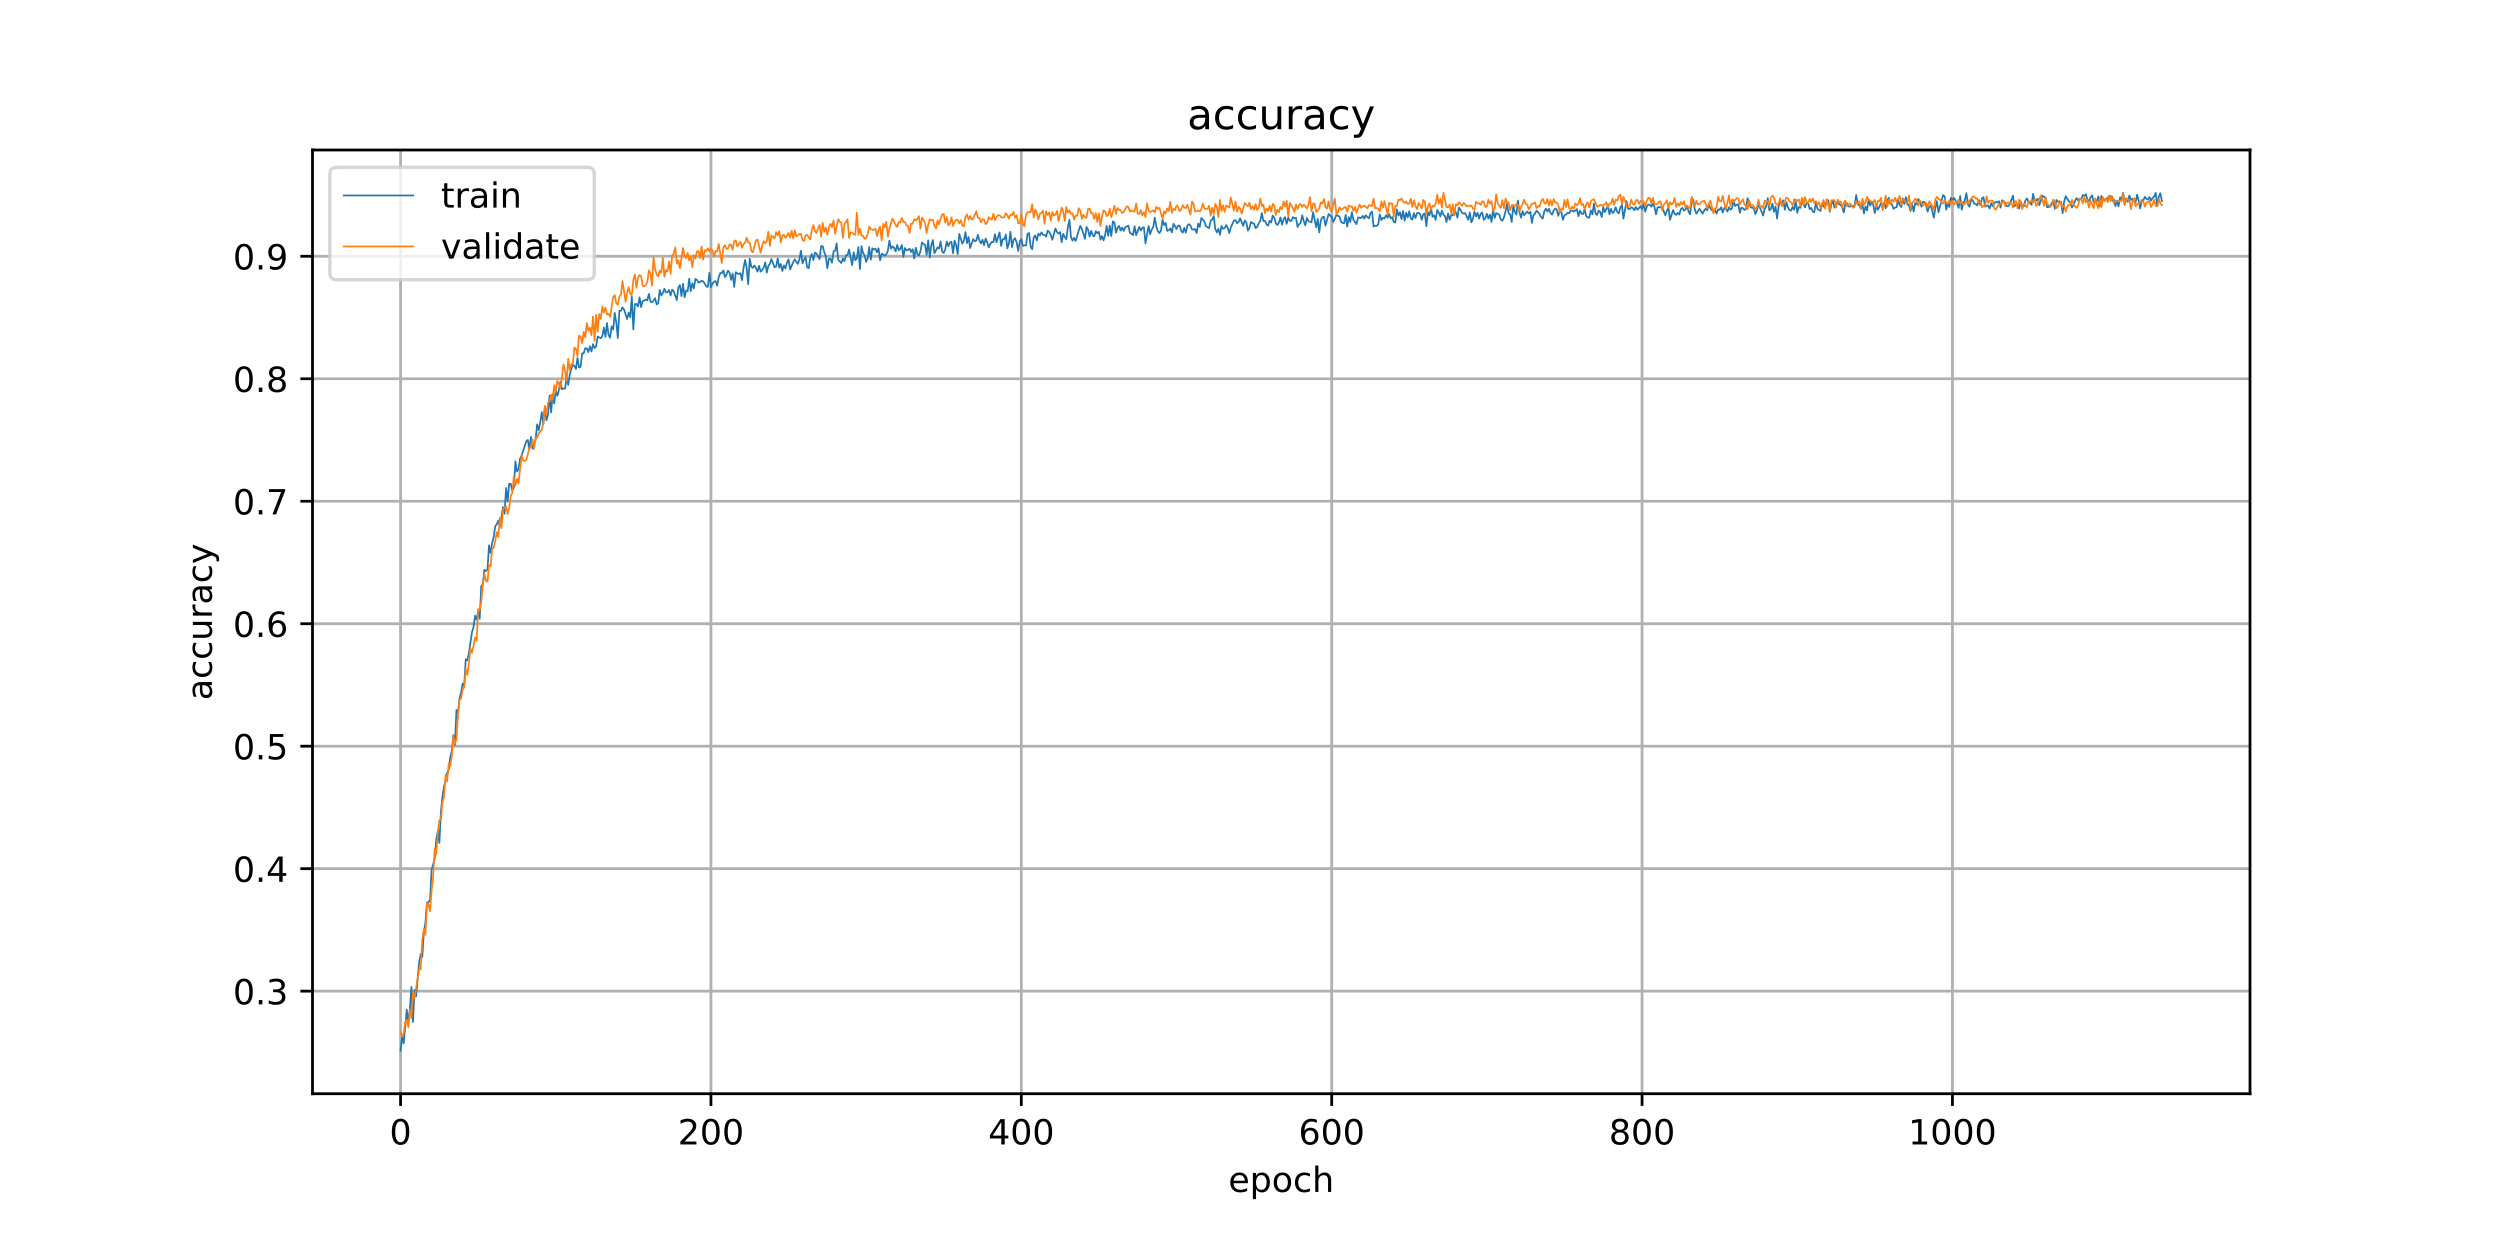 <?xml version="1.0" encoding="utf-8" standalone="no"?>
<!DOCTYPE svg PUBLIC "-//W3C//DTD SVG 1.1//EN"
  "http://www.w3.org/Graphics/SVG/1.1/DTD/svg11.dtd">
<!-- Created with matplotlib (https://matplotlib.org/) -->
<svg height="360pt" version="1.1" viewBox="0 0 720 360" width="720pt" xmlns="http://www.w3.org/2000/svg" xmlns:xlink="http://www.w3.org/1999/xlink">
 <defs>
  <style type="text/css">
*{stroke-linecap:butt;stroke-linejoin:round;}
  </style>
 </defs>
 <g id="figure_1">
  <g id="patch_1">
   <path d="M 0 360 
L 720 360 
L 720 0 
L 0 0 
z
" style="fill:#ffffff;"/>
  </g>
  <g id="axes_1">
   <g id="patch_2">
    <path d="M 90 315 
L 648 315 
L 648 43.2 
L 90 43.2 
z
" style="fill:#ffffff;"/>
   </g>
   <g id="matplotlib.axis_1">
    <g id="xtick_1">
     <g id="line2d_1">
      <path clip-path="url(#pc7ac24d69c)" d="M 115.364 315 
L 115.364 43.2 
" style="fill:none;stroke:#b0b0b0;stroke-linecap:square;stroke-width:0.8;"/>
     </g>
     <g id="line2d_2">
      <defs>
       <path d="M 0 0 
L 0 3.5 
" id="mbe0a0d82c0" style="stroke:#000000;stroke-width:0.8;"/>
      </defs>
      <g>
       <use style="stroke:#000000;stroke-width:0.8;" x="115.364" xlink:href="#mbe0a0d82c0" y="315"/>
      </g>
     </g>
     <g id="text_1">
      <!-- 0 -->
      <defs>
       <path d="M 31.781 66.406 
Q 24.172 66.406 20.328 58.906 
Q 16.5 51.422 16.5 36.375 
Q 16.5 21.391 20.328 13.891 
Q 24.172 6.391 31.781 6.391 
Q 39.453 6.391 43.281 13.891 
Q 47.125 21.391 47.125 36.375 
Q 47.125 51.422 43.281 58.906 
Q 39.453 66.406 31.781 66.406 
z
M 31.781 74.219 
Q 44.047 74.219 50.516 64.516 
Q 56.984 54.828 56.984 36.375 
Q 56.984 17.969 50.516 8.266 
Q 44.047 -1.422 31.781 -1.422 
Q 19.531 -1.422 13.062 8.266 
Q 6.594 17.969 6.594 36.375 
Q 6.594 54.828 13.062 64.516 
Q 19.531 74.219 31.781 74.219 
z
" id="DejaVuSans-48"/>
      </defs>
      <g transform="translate(112.182 329.598)scale(0.1 -0.1)">
       <use xlink:href="#DejaVuSans-48"/>
      </g>
     </g>
    </g>
    <g id="xtick_2">
     <g id="line2d_3">
      <path clip-path="url(#pc7ac24d69c)" d="M 204.751 315 
L 204.751 43.2 
" style="fill:none;stroke:#b0b0b0;stroke-linecap:square;stroke-width:0.8;"/>
     </g>
     <g id="line2d_4">
      <g>
       <use style="stroke:#000000;stroke-width:0.8;" x="204.751" xlink:href="#mbe0a0d82c0" y="315"/>
      </g>
     </g>
     <g id="text_2">
      <!-- 200 -->
      <defs>
       <path d="M 19.188 8.297 
L 53.609 8.297 
L 53.609 0 
L 7.328 0 
L 7.328 8.297 
Q 12.938 14.109 22.625 23.891 
Q 32.328 33.688 34.812 36.531 
Q 39.547 41.844 41.422 45.531 
Q 43.312 49.219 43.312 52.781 
Q 43.312 58.594 39.234 62.25 
Q 35.156 65.922 28.609 65.922 
Q 23.969 65.922 18.812 64.312 
Q 13.672 62.703 7.812 59.422 
L 7.812 69.391 
Q 13.766 71.781 18.938 73 
Q 24.125 74.219 28.422 74.219 
Q 39.75 74.219 46.484 68.547 
Q 53.219 62.891 53.219 53.422 
Q 53.219 48.922 51.531 44.891 
Q 49.859 40.875 45.406 35.406 
Q 44.188 33.984 37.641 27.219 
Q 31.109 20.453 19.188 8.297 
z
" id="DejaVuSans-50"/>
      </defs>
      <g transform="translate(195.207 329.598)scale(0.1 -0.1)">
       <use xlink:href="#DejaVuSans-50"/>
       <use x="63.623" xlink:href="#DejaVuSans-48"/>
       <use x="127.246" xlink:href="#DejaVuSans-48"/>
      </g>
     </g>
    </g>
    <g id="xtick_3">
     <g id="line2d_5">
      <path clip-path="url(#pc7ac24d69c)" d="M 294.138 315 
L 294.138 43.2 
" style="fill:none;stroke:#b0b0b0;stroke-linecap:square;stroke-width:0.8;"/>
     </g>
     <g id="line2d_6">
      <g>
       <use style="stroke:#000000;stroke-width:0.8;" x="294.138" xlink:href="#mbe0a0d82c0" y="315"/>
      </g>
     </g>
     <g id="text_3">
      <!-- 400 -->
      <defs>
       <path d="M 37.797 64.312 
L 12.891 25.391 
L 37.797 25.391 
z
M 35.203 72.906 
L 47.609 72.906 
L 47.609 25.391 
L 58.016 25.391 
L 58.016 17.188 
L 47.609 17.188 
L 47.609 0 
L 37.797 0 
L 37.797 17.188 
L 4.891 17.188 
L 4.891 26.703 
z
" id="DejaVuSans-52"/>
      </defs>
      <g transform="translate(284.594 329.598)scale(0.1 -0.1)">
       <use xlink:href="#DejaVuSans-52"/>
       <use x="63.623" xlink:href="#DejaVuSans-48"/>
       <use x="127.246" xlink:href="#DejaVuSans-48"/>
      </g>
     </g>
    </g>
    <g id="xtick_4">
     <g id="line2d_7">
      <path clip-path="url(#pc7ac24d69c)" d="M 383.525 315 
L 383.525 43.2 
" style="fill:none;stroke:#b0b0b0;stroke-linecap:square;stroke-width:0.8;"/>
     </g>
     <g id="line2d_8">
      <g>
       <use style="stroke:#000000;stroke-width:0.8;" x="383.525" xlink:href="#mbe0a0d82c0" y="315"/>
      </g>
     </g>
     <g id="text_4">
      <!-- 600 -->
      <defs>
       <path d="M 33.016 40.375 
Q 26.375 40.375 22.484 35.828 
Q 18.609 31.297 18.609 23.391 
Q 18.609 15.531 22.484 10.953 
Q 26.375 6.391 33.016 6.391 
Q 39.656 6.391 43.531 10.953 
Q 47.406 15.531 47.406 23.391 
Q 47.406 31.297 43.531 35.828 
Q 39.656 40.375 33.016 40.375 
z
M 52.594 71.297 
L 52.594 62.312 
Q 48.875 64.062 45.094 64.984 
Q 41.312 65.922 37.594 65.922 
Q 27.828 65.922 22.672 59.328 
Q 17.531 52.734 16.797 39.406 
Q 19.672 43.656 24.016 45.922 
Q 28.375 48.188 33.594 48.188 
Q 44.578 48.188 50.953 41.516 
Q 57.328 34.859 57.328 23.391 
Q 57.328 12.156 50.688 5.359 
Q 44.047 -1.422 33.016 -1.422 
Q 20.359 -1.422 13.672 8.266 
Q 6.984 17.969 6.984 36.375 
Q 6.984 53.656 15.188 63.938 
Q 23.391 74.219 37.203 74.219 
Q 40.922 74.219 44.703 73.484 
Q 48.484 72.75 52.594 71.297 
z
" id="DejaVuSans-54"/>
      </defs>
      <g transform="translate(373.982 329.598)scale(0.1 -0.1)">
       <use xlink:href="#DejaVuSans-54"/>
       <use x="63.623" xlink:href="#DejaVuSans-48"/>
       <use x="127.246" xlink:href="#DejaVuSans-48"/>
      </g>
     </g>
    </g>
    <g id="xtick_5">
     <g id="line2d_9">
      <path clip-path="url(#pc7ac24d69c)" d="M 472.913 315 
L 472.913 43.2 
" style="fill:none;stroke:#b0b0b0;stroke-linecap:square;stroke-width:0.8;"/>
     </g>
     <g id="line2d_10">
      <g>
       <use style="stroke:#000000;stroke-width:0.8;" x="472.913" xlink:href="#mbe0a0d82c0" y="315"/>
      </g>
     </g>
     <g id="text_5">
      <!-- 800 -->
      <defs>
       <path d="M 31.781 34.625 
Q 24.75 34.625 20.719 30.859 
Q 16.703 27.094 16.703 20.516 
Q 16.703 13.922 20.719 10.156 
Q 24.75 6.391 31.781 6.391 
Q 38.812 6.391 42.859 10.172 
Q 46.922 13.969 46.922 20.516 
Q 46.922 27.094 42.891 30.859 
Q 38.875 34.625 31.781 34.625 
z
M 21.922 38.812 
Q 15.578 40.375 12.031 44.719 
Q 8.5 49.078 8.5 55.328 
Q 8.5 64.062 14.719 69.141 
Q 20.953 74.219 31.781 74.219 
Q 42.672 74.219 48.875 69.141 
Q 55.078 64.062 55.078 55.328 
Q 55.078 49.078 51.531 44.719 
Q 48 40.375 41.703 38.812 
Q 48.828 37.156 52.797 32.312 
Q 56.781 27.484 56.781 20.516 
Q 56.781 9.906 50.312 4.234 
Q 43.844 -1.422 31.781 -1.422 
Q 19.734 -1.422 13.25 4.234 
Q 6.781 9.906 6.781 20.516 
Q 6.781 27.484 10.781 32.312 
Q 14.797 37.156 21.922 38.812 
z
M 18.312 54.391 
Q 18.312 48.734 21.844 45.562 
Q 25.391 42.391 31.781 42.391 
Q 38.141 42.391 41.719 45.562 
Q 45.312 48.734 45.312 54.391 
Q 45.312 60.062 41.719 63.234 
Q 38.141 66.406 31.781 66.406 
Q 25.391 66.406 21.844 63.234 
Q 18.312 60.062 18.312 54.391 
z
" id="DejaVuSans-56"/>
      </defs>
      <g transform="translate(463.369 329.598)scale(0.1 -0.1)">
       <use xlink:href="#DejaVuSans-56"/>
       <use x="63.623" xlink:href="#DejaVuSans-48"/>
       <use x="127.246" xlink:href="#DejaVuSans-48"/>
      </g>
     </g>
    </g>
    <g id="xtick_6">
     <g id="line2d_11">
      <path clip-path="url(#pc7ac24d69c)" d="M 562.3 315 
L 562.3 43.2 
" style="fill:none;stroke:#b0b0b0;stroke-linecap:square;stroke-width:0.8;"/>
     </g>
     <g id="line2d_12">
      <g>
       <use style="stroke:#000000;stroke-width:0.8;" x="562.3" xlink:href="#mbe0a0d82c0" y="315"/>
      </g>
     </g>
     <g id="text_6">
      <!-- 1000 -->
      <defs>
       <path d="M 12.406 8.297 
L 28.516 8.297 
L 28.516 63.922 
L 10.984 60.406 
L 10.984 69.391 
L 28.422 72.906 
L 38.281 72.906 
L 38.281 8.297 
L 54.391 8.297 
L 54.391 0 
L 12.406 0 
z
" id="DejaVuSans-49"/>
      </defs>
      <g transform="translate(549.575 329.598)scale(0.1 -0.1)">
       <use xlink:href="#DejaVuSans-49"/>
       <use x="63.623" xlink:href="#DejaVuSans-48"/>
       <use x="127.246" xlink:href="#DejaVuSans-48"/>
       <use x="190.869" xlink:href="#DejaVuSans-48"/>
      </g>
     </g>
    </g>
    <g id="text_7">
     <!-- epoch -->
     <defs>
      <path d="M 56.203 29.594 
L 56.203 25.203 
L 14.891 25.203 
Q 15.484 15.922 20.484 11.062 
Q 25.484 6.203 34.422 6.203 
Q 39.594 6.203 44.453 7.469 
Q 49.312 8.734 54.109 11.281 
L 54.109 2.781 
Q 49.266 0.734 44.188 -0.344 
Q 39.109 -1.422 33.891 -1.422 
Q 20.797 -1.422 13.156 6.188 
Q 5.516 13.812 5.516 26.812 
Q 5.516 40.234 12.766 48.109 
Q 20.016 56 32.328 56 
Q 43.359 56 49.781 48.891 
Q 56.203 41.797 56.203 29.594 
z
M 47.219 32.234 
Q 47.125 39.594 43.094 43.984 
Q 39.062 48.391 32.422 48.391 
Q 24.906 48.391 20.391 44.141 
Q 15.875 39.891 15.188 32.172 
z
" id="DejaVuSans-101"/>
      <path d="M 18.109 8.203 
L 18.109 -20.797 
L 9.078 -20.797 
L 9.078 54.688 
L 18.109 54.688 
L 18.109 46.391 
Q 20.953 51.266 25.266 53.625 
Q 29.594 56 35.594 56 
Q 45.562 56 51.781 48.094 
Q 58.016 40.188 58.016 27.297 
Q 58.016 14.406 51.781 6.484 
Q 45.562 -1.422 35.594 -1.422 
Q 29.594 -1.422 25.266 0.953 
Q 20.953 3.328 18.109 8.203 
z
M 48.688 27.297 
Q 48.688 37.203 44.609 42.844 
Q 40.531 48.484 33.406 48.484 
Q 26.266 48.484 22.188 42.844 
Q 18.109 37.203 18.109 27.297 
Q 18.109 17.391 22.188 11.75 
Q 26.266 6.109 33.406 6.109 
Q 40.531 6.109 44.609 11.75 
Q 48.688 17.391 48.688 27.297 
z
" id="DejaVuSans-112"/>
      <path d="M 30.609 48.391 
Q 23.391 48.391 19.188 42.75 
Q 14.984 37.109 14.984 27.297 
Q 14.984 17.484 19.156 11.844 
Q 23.344 6.203 30.609 6.203 
Q 37.797 6.203 41.984 11.859 
Q 46.188 17.531 46.188 27.297 
Q 46.188 37.016 41.984 42.703 
Q 37.797 48.391 30.609 48.391 
z
M 30.609 56 
Q 42.328 56 49.016 48.375 
Q 55.719 40.766 55.719 27.297 
Q 55.719 13.875 49.016 6.219 
Q 42.328 -1.422 30.609 -1.422 
Q 18.844 -1.422 12.172 6.219 
Q 5.516 13.875 5.516 27.297 
Q 5.516 40.766 12.172 48.375 
Q 18.844 56 30.609 56 
z
" id="DejaVuSans-111"/>
      <path d="M 48.781 52.594 
L 48.781 44.188 
Q 44.969 46.297 41.141 47.344 
Q 37.312 48.391 33.406 48.391 
Q 24.656 48.391 19.812 42.844 
Q 14.984 37.312 14.984 27.297 
Q 14.984 17.281 19.812 11.734 
Q 24.656 6.203 33.406 6.203 
Q 37.312 6.203 41.141 7.25 
Q 44.969 8.297 48.781 10.406 
L 48.781 2.094 
Q 45.016 0.344 40.984 -0.531 
Q 36.969 -1.422 32.422 -1.422 
Q 20.062 -1.422 12.781 6.344 
Q 5.516 14.109 5.516 27.297 
Q 5.516 40.672 12.859 48.328 
Q 20.219 56 33.016 56 
Q 37.156 56 41.109 55.141 
Q 45.062 54.297 48.781 52.594 
z
" id="DejaVuSans-99"/>
      <path d="M 54.891 33.016 
L 54.891 0 
L 45.906 0 
L 45.906 32.719 
Q 45.906 40.484 42.875 44.328 
Q 39.844 48.188 33.797 48.188 
Q 26.516 48.188 22.312 43.547 
Q 18.109 38.922 18.109 30.906 
L 18.109 0 
L 9.078 0 
L 9.078 75.984 
L 18.109 75.984 
L 18.109 46.188 
Q 21.344 51.125 25.703 53.562 
Q 30.078 56 35.797 56 
Q 45.219 56 50.047 50.172 
Q 54.891 44.344 54.891 33.016 
z
" id="DejaVuSans-104"/>
     </defs>
     <g transform="translate(353.772 343.277)scale(0.1 -0.1)">
      <use xlink:href="#DejaVuSans-101"/>
      <use x="61.523" xlink:href="#DejaVuSans-112"/>
      <use x="125" xlink:href="#DejaVuSans-111"/>
      <use x="186.182" xlink:href="#DejaVuSans-99"/>
      <use x="241.162" xlink:href="#DejaVuSans-104"/>
     </g>
    </g>
   </g>
   <g id="matplotlib.axis_2">
    <g id="ytick_1">
     <g id="line2d_13">
      <path clip-path="url(#pc7ac24d69c)" d="M 90 285.45 
L 648 285.45 
" style="fill:none;stroke:#b0b0b0;stroke-linecap:square;stroke-width:0.8;"/>
     </g>
     <g id="line2d_14">
      <defs>
       <path d="M 0 0 
L -3.5 0 
" id="mf267fa1260" style="stroke:#000000;stroke-width:0.8;"/>
      </defs>
      <g>
       <use style="stroke:#000000;stroke-width:0.8;" x="90" xlink:href="#mf267fa1260" y="285.45"/>
      </g>
     </g>
     <g id="text_8">
      <!-- 0.3 -->
      <defs>
       <path d="M 10.688 12.406 
L 21 12.406 
L 21 0 
L 10.688 0 
z
" id="DejaVuSans-46"/>
       <path d="M 40.578 39.312 
Q 47.656 37.797 51.625 33 
Q 55.609 28.219 55.609 21.188 
Q 55.609 10.406 48.188 4.484 
Q 40.766 -1.422 27.094 -1.422 
Q 22.516 -1.422 17.656 -0.516 
Q 12.797 0.391 7.625 2.203 
L 7.625 11.719 
Q 11.719 9.328 16.594 8.109 
Q 21.484 6.891 26.812 6.891 
Q 36.078 6.891 40.938 10.547 
Q 45.797 14.203 45.797 21.188 
Q 45.797 27.641 41.281 31.266 
Q 36.766 34.906 28.719 34.906 
L 20.219 34.906 
L 20.219 43.016 
L 29.109 43.016 
Q 36.375 43.016 40.234 45.922 
Q 44.094 48.828 44.094 54.297 
Q 44.094 59.906 40.109 62.906 
Q 36.141 65.922 28.719 65.922 
Q 24.656 65.922 20.016 65.031 
Q 15.375 64.156 9.812 62.312 
L 9.812 71.094 
Q 15.438 72.656 20.344 73.438 
Q 25.25 74.219 29.594 74.219 
Q 40.828 74.219 47.359 69.109 
Q 53.906 64.016 53.906 55.328 
Q 53.906 49.266 50.438 45.094 
Q 46.969 40.922 40.578 39.312 
z
" id="DejaVuSans-51"/>
      </defs>
      <g transform="translate(67.097 289.249)scale(0.1 -0.1)">
       <use xlink:href="#DejaVuSans-48"/>
       <use x="63.623" xlink:href="#DejaVuSans-46"/>
       <use x="95.41" xlink:href="#DejaVuSans-51"/>
      </g>
     </g>
    </g>
    <g id="ytick_2">
     <g id="line2d_15">
      <path clip-path="url(#pc7ac24d69c)" d="M 90 250.176 
L 648 250.176 
" style="fill:none;stroke:#b0b0b0;stroke-linecap:square;stroke-width:0.8;"/>
     </g>
     <g id="line2d_16">
      <g>
       <use style="stroke:#000000;stroke-width:0.8;" x="90" xlink:href="#mf267fa1260" y="250.176"/>
      </g>
     </g>
     <g id="text_9">
      <!-- 0.4 -->
      <g transform="translate(67.097 253.975)scale(0.1 -0.1)">
       <use xlink:href="#DejaVuSans-48"/>
       <use x="63.623" xlink:href="#DejaVuSans-46"/>
       <use x="95.41" xlink:href="#DejaVuSans-52"/>
      </g>
     </g>
    </g>
    <g id="ytick_3">
     <g id="line2d_17">
      <path clip-path="url(#pc7ac24d69c)" d="M 90 214.903 
L 648 214.903 
" style="fill:none;stroke:#b0b0b0;stroke-linecap:square;stroke-width:0.8;"/>
     </g>
     <g id="line2d_18">
      <g>
       <use style="stroke:#000000;stroke-width:0.8;" x="90" xlink:href="#mf267fa1260" y="214.903"/>
      </g>
     </g>
     <g id="text_10">
      <!-- 0.5 -->
      <defs>
       <path d="M 10.797 72.906 
L 49.516 72.906 
L 49.516 64.594 
L 19.828 64.594 
L 19.828 46.734 
Q 21.969 47.469 24.109 47.828 
Q 26.266 48.188 28.422 48.188 
Q 40.625 48.188 47.75 41.5 
Q 54.891 34.812 54.891 23.391 
Q 54.891 11.625 47.562 5.094 
Q 40.234 -1.422 26.906 -1.422 
Q 22.312 -1.422 17.547 -0.641 
Q 12.797 0.141 7.719 1.703 
L 7.719 11.625 
Q 12.109 9.234 16.797 8.062 
Q 21.484 6.891 26.703 6.891 
Q 35.156 6.891 40.078 11.328 
Q 45.016 15.766 45.016 23.391 
Q 45.016 31 40.078 35.438 
Q 35.156 39.891 26.703 39.891 
Q 22.75 39.891 18.812 39.016 
Q 14.891 38.141 10.797 36.281 
z
" id="DejaVuSans-53"/>
      </defs>
      <g transform="translate(67.097 218.702)scale(0.1 -0.1)">
       <use xlink:href="#DejaVuSans-48"/>
       <use x="63.623" xlink:href="#DejaVuSans-46"/>
       <use x="95.41" xlink:href="#DejaVuSans-53"/>
      </g>
     </g>
    </g>
    <g id="ytick_4">
     <g id="line2d_19">
      <path clip-path="url(#pc7ac24d69c)" d="M 90 179.629 
L 648 179.629 
" style="fill:none;stroke:#b0b0b0;stroke-linecap:square;stroke-width:0.8;"/>
     </g>
     <g id="line2d_20">
      <g>
       <use style="stroke:#000000;stroke-width:0.8;" x="90" xlink:href="#mf267fa1260" y="179.629"/>
      </g>
     </g>
     <g id="text_11">
      <!-- 0.6 -->
      <g transform="translate(67.097 183.428)scale(0.1 -0.1)">
       <use xlink:href="#DejaVuSans-48"/>
       <use x="63.623" xlink:href="#DejaVuSans-46"/>
       <use x="95.41" xlink:href="#DejaVuSans-54"/>
      </g>
     </g>
    </g>
    <g id="ytick_5">
     <g id="line2d_21">
      <path clip-path="url(#pc7ac24d69c)" d="M 90 144.356 
L 648 144.356 
" style="fill:none;stroke:#b0b0b0;stroke-linecap:square;stroke-width:0.8;"/>
     </g>
     <g id="line2d_22">
      <g>
       <use style="stroke:#000000;stroke-width:0.8;" x="90" xlink:href="#mf267fa1260" y="144.356"/>
      </g>
     </g>
     <g id="text_12">
      <!-- 0.7 -->
      <defs>
       <path d="M 8.203 72.906 
L 55.078 72.906 
L 55.078 68.703 
L 28.609 0 
L 18.312 0 
L 43.219 64.594 
L 8.203 64.594 
z
" id="DejaVuSans-55"/>
      </defs>
      <g transform="translate(67.097 148.155)scale(0.1 -0.1)">
       <use xlink:href="#DejaVuSans-48"/>
       <use x="63.623" xlink:href="#DejaVuSans-46"/>
       <use x="95.41" xlink:href="#DejaVuSans-55"/>
      </g>
     </g>
    </g>
    <g id="ytick_6">
     <g id="line2d_23">
      <path clip-path="url(#pc7ac24d69c)" d="M 90 109.082 
L 648 109.082 
" style="fill:none;stroke:#b0b0b0;stroke-linecap:square;stroke-width:0.8;"/>
     </g>
     <g id="line2d_24">
      <g>
       <use style="stroke:#000000;stroke-width:0.8;" x="90" xlink:href="#mf267fa1260" y="109.082"/>
      </g>
     </g>
     <g id="text_13">
      <!-- 0.8 -->
      <g transform="translate(67.097 112.881)scale(0.1 -0.1)">
       <use xlink:href="#DejaVuSans-48"/>
       <use x="63.623" xlink:href="#DejaVuSans-46"/>
       <use x="95.41" xlink:href="#DejaVuSans-56"/>
      </g>
     </g>
    </g>
    <g id="ytick_7">
     <g id="line2d_25">
      <path clip-path="url(#pc7ac24d69c)" d="M 90 73.809 
L 648 73.809 
" style="fill:none;stroke:#b0b0b0;stroke-linecap:square;stroke-width:0.8;"/>
     </g>
     <g id="line2d_26">
      <g>
       <use style="stroke:#000000;stroke-width:0.8;" x="90" xlink:href="#mf267fa1260" y="73.809"/>
      </g>
     </g>
     <g id="text_14">
      <!-- 0.9 -->
      <defs>
       <path d="M 10.984 1.516 
L 10.984 10.5 
Q 14.703 8.734 18.5 7.812 
Q 22.312 6.891 25.984 6.891 
Q 35.75 6.891 40.891 13.453 
Q 46.047 20.016 46.781 33.406 
Q 43.953 29.203 39.594 26.953 
Q 35.25 24.703 29.984 24.703 
Q 19.047 24.703 12.672 31.312 
Q 6.297 37.938 6.297 49.422 
Q 6.297 60.641 12.938 67.422 
Q 19.578 74.219 30.609 74.219 
Q 43.266 74.219 49.922 64.516 
Q 56.594 54.828 56.594 36.375 
Q 56.594 19.141 48.406 8.859 
Q 40.234 -1.422 26.422 -1.422 
Q 22.703 -1.422 18.891 -0.688 
Q 15.094 0.047 10.984 1.516 
z
M 30.609 32.422 
Q 37.25 32.422 41.125 36.953 
Q 45.016 41.5 45.016 49.422 
Q 45.016 57.281 41.125 61.844 
Q 37.25 66.406 30.609 66.406 
Q 23.969 66.406 20.094 61.844 
Q 16.219 57.281 16.219 49.422 
Q 16.219 41.5 20.094 36.953 
Q 23.969 32.422 30.609 32.422 
z
" id="DejaVuSans-57"/>
      </defs>
      <g transform="translate(67.097 77.608)scale(0.1 -0.1)">
       <use xlink:href="#DejaVuSans-48"/>
       <use x="63.623" xlink:href="#DejaVuSans-46"/>
       <use x="95.41" xlink:href="#DejaVuSans-57"/>
      </g>
     </g>
    </g>
    <g id="text_15">
     <!-- accuracy -->
     <defs>
      <path d="M 34.281 27.484 
Q 23.391 27.484 19.188 25 
Q 14.984 22.516 14.984 16.5 
Q 14.984 11.719 18.141 8.906 
Q 21.297 6.109 26.703 6.109 
Q 34.188 6.109 38.703 11.406 
Q 43.219 16.703 43.219 25.484 
L 43.219 27.484 
z
M 52.203 31.203 
L 52.203 0 
L 43.219 0 
L 43.219 8.297 
Q 40.141 3.328 35.547 0.953 
Q 30.953 -1.422 24.312 -1.422 
Q 15.922 -1.422 10.953 3.297 
Q 6 8.016 6 15.922 
Q 6 25.141 12.172 29.828 
Q 18.359 34.516 30.609 34.516 
L 43.219 34.516 
L 43.219 35.406 
Q 43.219 41.609 39.141 45 
Q 35.062 48.391 27.688 48.391 
Q 23 48.391 18.547 47.266 
Q 14.109 46.141 10.016 43.891 
L 10.016 52.203 
Q 14.938 54.109 19.578 55.047 
Q 24.219 56 28.609 56 
Q 40.484 56 46.344 49.844 
Q 52.203 43.703 52.203 31.203 
z
" id="DejaVuSans-97"/>
      <path d="M 8.5 21.578 
L 8.5 54.688 
L 17.484 54.688 
L 17.484 21.922 
Q 17.484 14.156 20.5 10.266 
Q 23.531 6.391 29.594 6.391 
Q 36.859 6.391 41.078 11.031 
Q 45.312 15.672 45.312 23.688 
L 45.312 54.688 
L 54.297 54.688 
L 54.297 0 
L 45.312 0 
L 45.312 8.406 
Q 42.047 3.422 37.719 1 
Q 33.406 -1.422 27.688 -1.422 
Q 18.266 -1.422 13.375 4.438 
Q 8.5 10.297 8.5 21.578 
z
M 31.109 56 
z
" id="DejaVuSans-117"/>
      <path d="M 41.109 46.297 
Q 39.594 47.172 37.812 47.578 
Q 36.031 48 33.891 48 
Q 26.266 48 22.188 43.047 
Q 18.109 38.094 18.109 28.812 
L 18.109 0 
L 9.078 0 
L 9.078 54.688 
L 18.109 54.688 
L 18.109 46.188 
Q 20.953 51.172 25.484 53.578 
Q 30.031 56 36.531 56 
Q 37.453 56 38.578 55.875 
Q 39.703 55.766 41.062 55.516 
z
" id="DejaVuSans-114"/>
      <path d="M 32.172 -5.078 
Q 28.375 -14.844 24.75 -17.812 
Q 21.141 -20.797 15.094 -20.797 
L 7.906 -20.797 
L 7.906 -13.281 
L 13.188 -13.281 
Q 16.891 -13.281 18.938 -11.516 
Q 21 -9.766 23.484 -3.219 
L 25.094 0.875 
L 2.984 54.688 
L 12.5 54.688 
L 29.594 11.922 
L 46.688 54.688 
L 56.203 54.688 
z
" id="DejaVuSans-121"/>
     </defs>
     <g transform="translate(61.017 201.659)rotate(-90)scale(0.1 -0.1)">
      <use xlink:href="#DejaVuSans-97"/>
      <use x="61.279" xlink:href="#DejaVuSans-99"/>
      <use x="116.26" xlink:href="#DejaVuSans-99"/>
      <use x="171.24" xlink:href="#DejaVuSans-117"/>
      <use x="234.619" xlink:href="#DejaVuSans-114"/>
      <use x="275.732" xlink:href="#DejaVuSans-97"/>
      <use x="337.012" xlink:href="#DejaVuSans-99"/>
      <use x="391.992" xlink:href="#DejaVuSans-121"/>
     </g>
    </g>
   </g>
   <g id="line2d_27">
    <path clip-path="url(#pc7ac24d69c)" d="M 115.364 302.645 
L 115.811 298.324 
L 116.258 300.529 
L 117.151 290.829 
L 117.598 294.709 
L 118.045 290.564 
L 118.492 284.215 
L 118.939 294.356 
L 119.386 285.097 
L 119.833 286.949 
L 120.727 276.984 
L 121.174 274.779 
L 121.621 275.573 
L 122.068 268.518 
L 122.515 265.785 
L 122.962 259.965 
L 123.408 259.788 
L 123.855 259.259 
L 124.302 250.529 
L 125.196 247.266 
L 125.643 241.799 
L 126.09 239.33 
L 126.537 242.769 
L 126.984 233.774 
L 127.431 229.365 
L 127.878 226.366 
L 128.325 225.044 
L 128.772 222.575 
L 129.219 221.693 
L 129.666 218.077 
L 130.113 216.314 
L 130.559 211.728 
L 131.006 214.55 
L 131.453 204.497 
L 131.9 205.379 
L 132.347 200.97 
L 132.794 199.47 
L 133.241 196.825 
L 133.688 197.53 
L 134.135 189.858 
L 134.582 190.211 
L 135.029 188.183 
L 135.923 182.098 
L 136.37 180.599 
L 136.817 177.336 
L 137.264 178.483 
L 137.71 175.925 
L 138.157 178.218 
L 138.604 168.782 
L 139.051 168.342 
L 139.498 164.109 
L 139.945 164.461 
L 140.392 164.109 
L 140.839 157.054 
L 141.286 159.259 
L 141.733 156.437 
L 142.18 154.673 
L 142.627 151.587 
L 143.074 150.969 
L 143.521 149.911 
L 143.968 151.587 
L 144.861 146.031 
L 145.308 147.971 
L 145.755 140.564 
L 146.202 144.356 
L 146.649 139.329 
L 147.096 139.329 
L 147.543 141.269 
L 147.99 140.476 
L 148.437 132.892 
L 148.884 135.802 
L 149.331 135.184 
L 149.778 132.098 
L 150.225 131.216 
L 151.565 127.072 
L 152.012 126.719 
L 152.459 129.364 
L 152.906 125.837 
L 153.353 129.188 
L 153.8 127.512 
L 154.247 126.719 
L 154.694 122.221 
L 155.141 123.897 
L 155.588 121.692 
L 156.035 118.694 
L 156.482 122.133 
L 156.929 117.019 
L 157.376 121.075 
L 157.823 119.488 
L 158.27 113.932 
L 158.716 118.782 
L 159.163 113.579 
L 159.61 116.225 
L 160.057 112.257 
L 160.504 114.02 
L 160.951 112.345 
L 161.398 109.964 
L 161.845 112.08 
L 162.292 111.904 
L 162.739 111.904 
L 163.186 108.553 
L 163.633 110.846 
L 164.08 107.936 
L 164.527 106.26 
L 164.974 105.026 
L 165.421 105.378 
L 165.867 106.26 
L 166.314 103.086 
L 166.761 105.819 
L 167.208 105.643 
L 167.655 101.763 
L 168.102 101.763 
L 168.549 100.264 
L 168.996 100.352 
L 169.443 101.41 
L 169.89 99.735 
L 170.337 101.234 
L 170.784 99.117 
L 171.231 100.264 
L 171.678 99.735 
L 172.125 96.913 
L 173.018 97.442 
L 173.465 96.736 
L 173.912 94.355 
L 174.359 97.001 
L 174.806 93.033 
L 175.253 96.472 
L 175.7 97.265 
L 176.147 94.003 
L 176.594 94.885 
L 177.041 90.123 
L 177.488 92.944 
L 177.935 97.354 
L 178.382 89.505 
L 178.829 89.505 
L 179.276 88.535 
L 179.722 89.153 
L 180.616 91.886 
L 181.063 90.034 
L 181.51 91.357 
L 181.957 85.449 
L 182.404 94.885 
L 182.851 87.565 
L 183.298 87.565 
L 183.745 88.271 
L 184.192 85.625 
L 184.639 88.447 
L 185.086 86.683 
L 185.533 86.595 
L 185.98 86.242 
L 186.427 86.507 
L 186.873 84.655 
L 187.32 86.86 
L 187.767 87.036 
L 188.214 86.595 
L 188.661 85.89 
L 189.108 87.653 
L 189.555 87.389 
L 190.002 83.509 
L 190.449 85.096 
L 190.896 84.391 
L 191.343 83.156 
L 191.79 84.214 
L 192.237 84.126 
L 192.684 83.509 
L 193.131 85.096 
L 193.577 83.421 
L 194.024 83.862 
L 194.918 86.419 
L 195.365 82.803 
L 195.812 82.098 
L 196.259 85.272 
L 196.706 81.745 
L 197.153 85.625 
L 197.6 83.685 
L 198.047 83.862 
L 198.494 80.246 
L 198.941 83.862 
L 199.388 81.569 
L 199.835 83.068 
L 200.282 80.334 
L 200.728 80.599 
L 201.175 81.392 
L 201.622 81.216 
L 202.069 80.863 
L 202.516 81.04 
L 202.963 81.657 
L 203.41 82.539 
L 203.857 82.627 
L 204.304 78.571 
L 204.751 82.715 
L 205.198 81.745 
L 205.645 81.128 
L 206.092 80.951 
L 206.539 82.274 
L 206.986 79.893 
L 207.433 78.659 
L 207.879 78.659 
L 208.326 77.865 
L 208.773 79.805 
L 209.22 79.1 
L 209.667 77.953 
L 210.114 78.482 
L 210.561 80.599 
L 211.008 78.747 
L 211.455 82.627 
L 211.902 78.394 
L 212.349 78.747 
L 212.796 78.923 
L 213.243 78.659 
L 213.69 80.687 
L 214.137 77.16 
L 214.583 74.867 
L 215.03 77.16 
L 215.477 81.833 
L 215.924 74.514 
L 216.371 76.807 
L 216.818 77.16 
L 217.265 76.454 
L 217.712 77.16 
L 218.159 78.218 
L 218.606 76.542 
L 219.053 78.218 
L 219.5 77.777 
L 219.947 77.071 
L 220.394 75.572 
L 220.841 78.482 
L 221.288 76.542 
L 221.734 76.013 
L 222.181 74.602 
L 223.075 76.983 
L 223.522 76.807 
L 223.969 74.426 
L 224.416 77.071 
L 224.863 76.013 
L 225.31 78.041 
L 225.757 76.454 
L 226.204 77.336 
L 226.651 75.572 
L 227.098 74.69 
L 227.545 77.6 
L 228.439 75.484 
L 228.885 74.69 
L 229.779 76.013 
L 230.226 74.69 
L 230.673 72.221 
L 231.12 75.837 
L 231.567 74.779 
L 232.014 74.073 
L 232.461 76.983 
L 232.908 77.248 
L 233.355 74.073 
L 233.802 73.191 
L 234.249 74.867 
L 234.696 72.75 
L 235.143 73.015 
L 236.036 74.602 
L 236.483 70.899 
L 236.93 70.899 
L 237.377 72.574 
L 237.824 73.809 
L 238.271 77.248 
L 238.718 74.514 
L 239.165 74.514 
L 239.612 75.66 
L 240.059 72.398 
L 240.506 72.221 
L 240.953 70.105 
L 241.4 74.779 
L 242.294 75.749 
L 242.74 74.426 
L 243.187 75.22 
L 243.634 73.544 
L 244.081 73.456 
L 244.528 71.869 
L 245.422 76.366 
L 245.869 72.662 
L 246.316 74.955 
L 246.763 74.514 
L 247.21 71.163 
L 247.657 77.512 
L 248.104 70.899 
L 248.551 72.839 
L 248.998 73.544 
L 249.445 75.396 
L 249.891 74.426 
L 250.338 71.163 
L 250.785 74.779 
L 251.232 71.516 
L 251.679 71.869 
L 252.126 71.604 
L 252.573 72.662 
L 253.02 71.516 
L 253.467 74.955 
L 253.914 73.103 
L 254.361 73.279 
L 254.808 73.632 
L 255.255 73.279 
L 255.702 72.221 
L 256.149 69.311 
L 256.596 71.604 
L 257.042 70.987 
L 257.489 71.339 
L 257.936 72.398 
L 258.383 70.546 
L 258.83 72.045 
L 259.277 71.692 
L 259.724 70.546 
L 260.171 73.985 
L 260.618 71.428 
L 261.065 72.133 
L 261.512 71.957 
L 261.959 71.604 
L 262.406 72.574 
L 262.853 71.78 
L 263.3 74.426 
L 263.746 71.339 
L 264.193 73.191 
L 264.64 73.544 
L 265.087 72.398 
L 265.534 69.84 
L 265.981 70.281 
L 266.428 70.546 
L 266.875 73.368 
L 267.322 69.223 
L 267.769 74.161 
L 268.216 70.634 
L 268.663 69.135 
L 269.11 72.927 
L 270.004 71.251 
L 270.451 71.604 
L 270.897 69.576 
L 271.344 72.486 
L 271.791 72.839 
L 272.238 71.78 
L 272.685 69.576 
L 273.132 70.899 
L 273.579 69.84 
L 274.026 69.664 
L 274.473 72.927 
L 274.92 69.311 
L 275.367 70.634 
L 275.814 73.191 
L 276.261 67.371 
L 277.155 70.193 
L 277.602 69.311 
L 278.048 66.842 
L 278.495 70.017 
L 278.942 68.253 
L 279.389 71.428 
L 280.283 68.87 
L 280.73 69.488 
L 281.177 69.311 
L 281.624 67.636 
L 282.071 69.223 
L 282.518 70.105 
L 282.965 69.047 
L 283.412 70.634 
L 283.859 68.694 
L 284.306 69.752 
L 284.753 71.251 
L 285.199 70.281 
L 285.646 69.664 
L 286.093 69.752 
L 286.54 67.459 
L 286.987 69.752 
L 287.881 66.93 
L 288.328 70.81 
L 288.775 68.87 
L 289.222 68.958 
L 289.669 67.548 
L 290.116 71.516 
L 290.563 70.105 
L 291.01 66.754 
L 291.457 71.163 
L 291.903 69.047 
L 292.35 68.606 
L 292.797 69.84 
L 293.244 72.309 
L 293.691 69.488 
L 294.138 68.87 
L 294.585 70.81 
L 295.032 70.634 
L 295.479 70.722 
L 295.926 67.371 
L 296.373 67.107 
L 296.82 71.075 
L 297.267 71.78 
L 297.714 68.341 
L 298.161 67.812 
L 298.608 69.223 
L 299.054 67.283 
L 299.501 67.812 
L 299.948 66.93 
L 300.395 67.636 
L 300.842 67.636 
L 301.289 68.165 
L 301.736 66.401 
L 302.183 66.842 
L 302.63 67.636 
L 303.077 69.047 
L 303.971 65.784 
L 304.418 66.842 
L 304.865 67.283 
L 305.312 66.842 
L 305.759 69.752 
L 306.205 67.371 
L 306.652 68.253 
L 307.099 68.87 
L 307.546 65.431 
L 307.993 63.315 
L 308.44 68.253 
L 308.887 69.311 
L 309.334 68.518 
L 309.781 69.399 
L 310.675 66.401 
L 311.122 65.078 
L 311.569 65.872 
L 312.463 68.782 
L 312.909 65.343 
L 313.356 66.137 
L 313.803 68.165 
L 314.25 66.489 
L 314.697 67.724 
L 315.144 68.077 
L 315.591 66.578 
L 316.038 67.195 
L 316.485 66.754 
L 316.932 69.047 
L 317.379 67.988 
L 317.826 69.223 
L 318.273 67.636 
L 318.72 65.078 
L 319.167 67.9 
L 319.614 64.99 
L 320.06 67.988 
L 320.507 63.756 
L 320.954 64.108 
L 321.401 67.018 
L 321.848 65.607 
L 322.295 65.078 
L 322.742 66.401 
L 323.189 65.519 
L 323.636 66.489 
L 324.083 65.431 
L 324.977 64.99 
L 325.424 67.107 
L 325.871 67.283 
L 326.318 67.724 
L 326.765 65.167 
L 327.211 67.724 
L 328.105 65.343 
L 328.552 66.401 
L 328.999 65.607 
L 329.446 65.431 
L 329.893 70.105 
L 330.787 65.078 
L 331.234 67.459 
L 331.681 66.137 
L 332.128 65.431 
L 332.575 62.697 
L 333.022 65.167 
L 333.469 66.666 
L 333.915 67.107 
L 334.362 66.401 
L 334.809 63.315 
L 335.256 64.814 
L 335.703 64.197 
L 336.15 66.489 
L 336.597 66.313 
L 337.044 65.784 
L 337.491 66.93 
L 337.938 64.461 
L 338.385 65.078 
L 338.832 65.96 
L 339.279 64.99 
L 339.726 64.99 
L 340.173 66.401 
L 340.62 67.018 
L 341.066 65.607 
L 341.513 67.018 
L 341.96 64.99 
L 342.407 64.549 
L 342.854 64.99 
L 343.301 66.048 
L 343.748 66.137 
L 344.195 65.96 
L 344.642 67.107 
L 345.089 64.373 
L 345.536 65.343 
L 345.983 62.786 
L 346.43 63.227 
L 346.877 63.844 
L 347.324 65.167 
L 348.217 65.696 
L 348.664 63.579 
L 349.111 63.227 
L 349.558 62.257 
L 350.005 65.96 
L 350.452 66.93 
L 350.899 65.872 
L 351.346 67.636 
L 351.793 65.078 
L 352.24 65.872 
L 352.687 65.696 
L 353.134 64.814 
L 353.581 65.607 
L 354.028 67.107 
L 354.475 65.519 
L 355.368 63.491 
L 355.815 63.403 
L 356.262 64.285 
L 356.709 63.932 
L 357.156 62.874 
L 358.05 65.078 
L 358.497 63.491 
L 358.944 64.02 
L 359.391 66.401 
L 359.838 65.696 
L 360.285 63.932 
L 360.732 64.285 
L 361.179 64.461 
L 361.626 65.696 
L 362.072 65.343 
L 362.519 64.285 
L 362.966 63.667 
L 363.413 61.375 
L 363.86 63.667 
L 364.307 63.579 
L 364.754 64.637 
L 365.201 64.99 
L 365.648 63.579 
L 366.095 64.108 
L 366.542 62.08 
L 366.989 62.697 
L 367.436 64.285 
L 367.883 64.814 
L 368.33 64.108 
L 368.777 62.609 
L 369.223 64.726 
L 369.67 63.138 
L 370.117 62.521 
L 370.564 64.461 
L 371.011 62.697 
L 371.458 63.579 
L 371.905 63.667 
L 372.352 62.521 
L 372.799 62.874 
L 373.246 62.697 
L 373.693 65.343 
L 374.14 64.549 
L 374.587 64.197 
L 375.034 61.992 
L 375.481 63.667 
L 375.928 64.902 
L 376.374 62.786 
L 376.821 63.667 
L 377.715 64.02 
L 378.162 61.11 
L 379.056 65.431 
L 379.503 63.05 
L 379.95 66.93 
L 380.397 63.491 
L 380.844 62.521 
L 381.291 62.433 
L 381.738 64.99 
L 382.632 61.639 
L 383.078 62.168 
L 383.525 62.345 
L 383.972 63.932 
L 384.419 63.05 
L 384.866 61.904 
L 385.76 62.345 
L 386.207 63.844 
L 386.654 64.197 
L 387.101 64.285 
L 387.548 61.904 
L 387.995 65.255 
L 388.442 62.521 
L 388.889 63.932 
L 389.336 61.11 
L 389.783 63.315 
L 390.676 64.549 
L 391.123 62.609 
L 392.017 62.786 
L 392.464 62.168 
L 392.911 62.962 
L 393.358 61.992 
L 393.805 62.521 
L 394.252 62.874 
L 394.699 61.375 
L 395.146 60.934 
L 395.593 65.255 
L 396.04 64.99 
L 396.487 65.078 
L 396.934 64.549 
L 397.38 61.727 
L 397.827 63.403 
L 398.274 62.697 
L 398.721 62.962 
L 399.168 61.992 
L 399.615 62.697 
L 400.062 61.639 
L 400.509 62.874 
L 400.956 62.521 
L 401.403 63.932 
L 401.85 64.108 
L 402.297 60.316 
L 402.744 62.08 
L 403.191 61.11 
L 403.638 63.138 
L 404.085 60.757 
L 404.531 63.579 
L 404.978 61.286 
L 405.425 62.609 
L 405.872 60.846 
L 406.319 62.962 
L 406.766 63.227 
L 407.213 61.375 
L 407.66 62.786 
L 408.107 61.375 
L 408.554 61.286 
L 409.001 61.639 
L 409.448 63.315 
L 409.895 61.727 
L 410.342 61.463 
L 410.789 65.167 
L 411.235 61.11 
L 411.682 61.992 
L 412.129 59.964 
L 412.576 62.433 
L 413.023 61.992 
L 413.47 63.315 
L 413.917 60.493 
L 414.364 61.198 
L 414.811 62.345 
L 415.258 60.669 
L 415.705 61.816 
L 416.152 62.257 
L 416.599 63.932 
L 417.046 61.463 
L 417.493 63.315 
L 417.94 61.992 
L 418.386 61.992 
L 418.833 60.757 
L 419.28 61.11 
L 419.727 62.697 
L 420.174 59.787 
L 420.621 60.405 
L 421.068 61.286 
L 421.515 61.551 
L 421.962 61.375 
L 422.856 63.315 
L 423.303 61.198 
L 423.75 64.02 
L 424.197 63.05 
L 424.644 60.934 
L 425.091 62.345 
L 425.537 61.286 
L 425.984 62.962 
L 426.431 61.551 
L 426.878 61.198 
L 427.325 63.315 
L 427.772 62.874 
L 428.219 61.551 
L 428.666 62.962 
L 429.113 61.816 
L 429.56 63.932 
L 430.007 60.316 
L 430.454 62.786 
L 430.901 61.375 
L 431.795 61.816 
L 432.241 63.315 
L 432.688 63.579 
L 433.135 62.609 
L 433.582 60.934 
L 434.029 58.729 
L 434.476 61.375 
L 434.923 61.727 
L 435.37 63.932 
L 435.817 59.258 
L 436.264 61.022 
L 436.711 61.816 
L 437.158 57.759 
L 437.605 61.11 
L 438.052 62.697 
L 438.499 60.846 
L 438.946 61.992 
L 439.839 60.934 
L 440.286 61.463 
L 440.733 61.022 
L 441.18 64.197 
L 441.627 61.992 
L 442.074 61.551 
L 442.521 60.669 
L 443.415 61.639 
L 443.862 62.609 
L 444.309 62.962 
L 444.756 60.846 
L 445.203 60.052 
L 445.65 60.934 
L 446.097 60.14 
L 446.543 61.286 
L 446.99 61.816 
L 447.437 60.669 
L 447.884 60.052 
L 448.331 60.316 
L 448.778 62.168 
L 449.225 60.669 
L 449.672 61.11 
L 450.119 63.315 
L 450.566 61.992 
L 451.013 61.816 
L 451.46 61.286 
L 451.907 61.463 
L 452.354 60.669 
L 452.801 60.669 
L 453.247 60.934 
L 454.141 60.228 
L 454.588 62.257 
L 455.035 60.669 
L 455.482 61.551 
L 455.929 61.639 
L 456.376 60.405 
L 456.823 62.257 
L 457.27 62.609 
L 457.717 62.697 
L 458.164 60.581 
L 458.611 61.727 
L 459.058 58.641 
L 459.505 61.463 
L 459.952 61.904 
L 460.398 60.669 
L 460.845 61.022 
L 461.292 62.521 
L 461.739 59.611 
L 462.186 61.11 
L 463.08 59.258 
L 463.527 61.727 
L 463.974 60.14 
L 464.421 61.375 
L 464.868 60.934 
L 465.315 59.699 
L 465.762 61.022 
L 466.209 61.463 
L 466.656 59.787 
L 467.103 58.994 
L 467.549 62.962 
L 468.443 57.936 
L 468.89 60.14 
L 469.337 60.228 
L 469.784 59.699 
L 470.231 59.876 
L 470.678 60.581 
L 471.125 59.611 
L 471.572 60.405 
L 472.019 59.964 
L 472.466 59.346 
L 472.913 60.228 
L 473.36 58.729 
L 473.807 60.934 
L 474.254 59.523 
L 474.7 58.906 
L 475.147 58.994 
L 475.594 59.523 
L 476.041 58.641 
L 476.488 59.611 
L 476.935 61.727 
L 477.382 59.699 
L 477.829 59.611 
L 478.276 59.787 
L 478.723 59.787 
L 479.617 61.992 
L 480.064 60.669 
L 480.511 59.699 
L 480.958 63.315 
L 481.851 60.493 
L 482.298 61.551 
L 482.745 61.904 
L 483.192 61.286 
L 483.639 61.816 
L 484.086 60.228 
L 484.533 59.876 
L 484.98 60.669 
L 485.427 60.316 
L 485.874 59.258 
L 486.321 61.022 
L 486.768 61.727 
L 487.215 56.965 
L 487.662 57.583 
L 488.109 60.316 
L 488.555 61.551 
L 489.449 60.14 
L 490.343 61.551 
L 490.79 60.669 
L 491.237 60.052 
L 491.684 60.581 
L 492.131 58.994 
L 492.578 59.964 
L 493.025 60.581 
L 493.472 60.846 
L 493.919 60.316 
L 494.366 61.551 
L 494.813 60.316 
L 495.26 60.405 
L 495.706 59.699 
L 496.153 61.198 
L 496.6 59.876 
L 497.047 60.14 
L 497.494 60.934 
L 497.941 59.699 
L 498.388 60.405 
L 498.835 59.964 
L 499.282 57.671 
L 499.729 59.346 
L 500.176 58.994 
L 500.623 58.817 
L 501.07 61.286 
L 501.517 59.787 
L 501.964 59.964 
L 502.41 60.493 
L 502.857 60.14 
L 503.304 57.054 
L 503.751 58.641 
L 504.198 59.699 
L 505.092 59.964 
L 505.539 61.639 
L 505.986 60.669 
L 506.433 58.817 
L 507.327 60.934 
L 507.774 62.08 
L 508.221 60.14 
L 508.668 59.346 
L 509.115 57.054 
L 509.561 60.581 
L 510.008 60.228 
L 510.455 58.641 
L 510.902 61.022 
L 511.349 59.523 
L 511.796 62.962 
L 512.243 59.346 
L 512.69 57.936 
L 513.137 58.817 
L 513.584 57.671 
L 514.031 60.405 
L 514.478 58.2 
L 514.925 59.699 
L 515.372 60.493 
L 515.819 60.669 
L 516.266 59.611 
L 516.712 60.405 
L 517.159 57.495 
L 517.606 61.286 
L 518.053 59.611 
L 518.5 59.876 
L 518.947 58.112 
L 519.394 58.729 
L 519.841 59.699 
L 520.288 58.465 
L 520.735 58.465 
L 521.182 60.228 
L 521.629 59.876 
L 522.076 60.934 
L 522.523 61.11 
L 522.97 58.288 
L 523.417 60.14 
L 524.31 60.757 
L 524.757 58.553 
L 525.204 59.523 
L 525.651 58.288 
L 526.098 58.817 
L 526.545 57.671 
L 526.992 61.022 
L 527.439 58.817 
L 527.886 57.847 
L 528.333 59.787 
L 529.227 58.2 
L 529.674 58.817 
L 530.121 58.994 
L 530.567 59.787 
L 531.014 61.198 
L 531.461 58.641 
L 531.908 58.553 
L 532.355 59.435 
L 532.802 59.523 
L 533.249 59.17 
L 533.696 59.523 
L 534.143 59.082 
L 534.59 56.172 
L 535.037 58.906 
L 535.484 59.082 
L 535.931 60.14 
L 536.378 58.817 
L 536.825 61.463 
L 537.272 59.435 
L 537.718 60.581 
L 538.165 57.495 
L 538.612 59.17 
L 539.059 58.112 
L 539.506 58.994 
L 539.953 61.375 
L 540.4 59.17 
L 540.847 60.405 
L 541.741 58.465 
L 542.188 59.964 
L 542.635 58.376 
L 543.082 59.964 
L 543.529 57.847 
L 543.976 56.965 
L 544.423 58.553 
L 544.869 58.817 
L 545.316 60.14 
L 545.763 59.787 
L 546.21 59.699 
L 546.657 57.495 
L 547.104 59.082 
L 547.551 59.611 
L 547.998 57.142 
L 548.445 58.729 
L 548.892 56.789 
L 549.339 58.817 
L 549.786 59.17 
L 550.233 60.757 
L 550.68 58.729 
L 551.127 60.934 
L 551.573 58.465 
L 552.02 58.817 
L 552.467 57.318 
L 552.914 57.936 
L 553.361 59.523 
L 553.808 58.112 
L 554.255 58.2 
L 554.702 59.082 
L 555.149 60.934 
L 555.596 59.611 
L 556.043 59.258 
L 556.49 60.669 
L 556.937 62.697 
L 557.384 59.964 
L 557.831 57.936 
L 558.278 61.11 
L 559.618 56.172 
L 560.065 56.613 
L 560.512 60.405 
L 560.959 58.553 
L 561.406 59.611 
L 561.853 56.965 
L 562.3 57.759 
L 562.747 56.965 
L 563.641 58.553 
L 564.088 59.876 
L 564.535 56.436 
L 564.982 60.405 
L 565.429 58.465 
L 565.875 57.671 
L 566.322 55.643 
L 566.769 58.994 
L 567.216 59.523 
L 567.663 57.583 
L 568.11 57.583 
L 568.557 58.641 
L 569.004 58.729 
L 569.451 59.17 
L 569.898 57.671 
L 570.345 59.082 
L 570.792 57.142 
L 571.239 56.789 
L 571.686 59.523 
L 572.133 59.258 
L 572.579 59.17 
L 573.026 60.052 
L 573.473 58.465 
L 573.92 59.346 
L 574.367 58.465 
L 574.814 58.112 
L 575.261 58.376 
L 575.708 57.936 
L 576.155 59.787 
L 576.602 57.671 
L 577.496 58.465 
L 577.943 59.346 
L 578.39 59.346 
L 578.837 58.729 
L 579.73 56.348 
L 580.177 59.435 
L 580.624 58.817 
L 581.071 59.082 
L 581.518 60.052 
L 581.965 58.024 
L 582.412 59.523 
L 582.859 59.435 
L 583.306 57.759 
L 583.753 57.142 
L 584.2 58.024 
L 585.094 58.994 
L 585.541 55.819 
L 585.988 57.759 
L 586.435 57.759 
L 586.881 57.23 
L 587.328 59.082 
L 588.222 56.348 
L 588.669 56.701 
L 589.116 56.877 
L 589.563 59.699 
L 590.457 59.523 
L 590.904 58.465 
L 591.351 57.847 
L 591.798 60.14 
L 592.245 57.583 
L 592.692 58.112 
L 593.586 58.2 
L 594.032 61.375 
L 594.479 58.024 
L 594.926 56.525 
L 595.82 57.936 
L 596.267 58.288 
L 596.714 59.787 
L 597.161 58.994 
L 597.608 57.847 
L 598.055 57.054 
L 598.502 57.759 
L 598.949 57.23 
L 599.396 57.406 
L 599.843 56.172 
L 600.29 56.436 
L 600.736 55.907 
L 601.183 57.583 
L 601.63 57.847 
L 602.077 56.877 
L 602.524 56.26 
L 602.971 58.2 
L 603.865 58.024 
L 604.312 56.525 
L 604.759 59.435 
L 605.206 56.436 
L 605.653 57.583 
L 606.1 57.406 
L 606.547 57.495 
L 606.994 56.877 
L 607.441 56.789 
L 607.887 56.436 
L 608.334 57.759 
L 608.781 57.406 
L 609.228 59.346 
L 609.675 57.759 
L 610.122 59.435 
L 610.569 56.877 
L 611.016 57.495 
L 611.463 55.555 
L 611.91 58.729 
L 612.357 57.142 
L 612.804 58.112 
L 613.251 56.26 
L 613.698 57.583 
L 614.145 57.23 
L 615.038 58.288 
L 615.485 56.084 
L 615.932 57.759 
L 616.379 60.052 
L 616.826 57.671 
L 617.273 57.671 
L 617.72 56.701 
L 618.167 57.23 
L 618.614 57.495 
L 619.061 56.789 
L 619.508 57.759 
L 619.955 56.965 
L 620.402 56.613 
L 620.849 55.555 
L 621.296 59.258 
L 621.742 56.613 
L 622.189 55.643 
L 622.636 57.936 
L 622.636 57.936 
" style="fill:none;stroke:#1f77b4;stroke-linecap:square;stroke-width:0.5;"/>
   </g>
   <g id="line2d_28">
    <path clip-path="url(#pc7ac24d69c)" d="M 115.364 297.178 
L 115.811 298.589 
L 116.258 297.707 
L 116.704 294.356 
L 117.151 293.651 
L 117.598 295.855 
L 118.045 290.917 
L 118.492 293.21 
L 118.939 285.891 
L 119.386 287.478 
L 120.727 279.012 
L 121.174 279.189 
L 121.621 270.635 
L 122.068 267.548 
L 122.515 269.224 
L 122.962 260.141 
L 123.408 260.405 
L 123.855 262.434 
L 124.302 256.437 
L 124.749 252.645 
L 125.196 244.444 
L 125.643 245.943 
L 126.09 239.859 
L 126.537 236.243 
L 126.984 236.067 
L 127.431 230.952 
L 127.878 229.629 
L 128.325 223.104 
L 128.772 225.044 
L 129.219 220.105 
L 129.666 220.546 
L 130.113 217.813 
L 130.559 211.993 
L 131.006 214.197 
L 131.453 212.963 
L 131.9 206.084 
L 132.347 201.322 
L 132.794 201.234 
L 133.241 198.589 
L 133.688 197.971 
L 134.135 192.592 
L 134.582 194.356 
L 135.029 191.269 
L 135.476 186.684 
L 135.923 188.007 
L 136.37 186.067 
L 136.817 183.597 
L 137.264 184.567 
L 137.71 175.396 
L 138.157 175.837 
L 138.604 173.368 
L 139.051 168.43 
L 139.498 165.079 
L 139.945 167.283 
L 140.392 167.548 
L 140.839 162.698 
L 141.286 163.139 
L 141.733 158.112 
L 142.18 157.671 
L 142.627 155.819 
L 143.074 153.262 
L 143.521 154.673 
L 143.968 149.118 
L 144.414 152.116 
L 144.861 146.737 
L 145.308 146.207 
L 145.755 145.855 
L 146.202 148.059 
L 146.649 146.296 
L 147.096 142.768 
L 147.543 141.975 
L 147.99 137.213 
L 148.437 139.858 
L 148.884 137.918 
L 149.331 139.241 
L 150.225 131.128 
L 150.672 132.627 
L 151.119 132.715 
L 151.565 132.539 
L 152.459 129.1 
L 152.906 128.571 
L 153.353 126.631 
L 153.8 129.364 
L 154.247 126.102 
L 154.694 126.013 
L 155.141 124.867 
L 156.035 123.721 
L 156.482 121.869 
L 156.929 117.019 
L 157.376 119.576 
L 157.823 116.049 
L 158.27 115.255 
L 158.716 113.668 
L 159.163 115.167 
L 159.61 110.934 
L 160.057 112.962 
L 160.504 109.699 
L 160.951 110.581 
L 161.398 111.904 
L 162.292 104.937 
L 162.739 106.789 
L 163.186 109.876 
L 163.633 103.35 
L 164.08 106.525 
L 164.527 104.937 
L 164.974 104.849 
L 165.421 100.087 
L 165.867 100.44 
L 166.314 102.556 
L 166.761 96.648 
L 167.208 96.913 
L 167.655 98.853 
L 168.102 95.59 
L 168.549 97.177 
L 168.996 93.033 
L 169.443 95.237 
L 169.89 94.355 
L 170.337 96.56 
L 170.784 91.181 
L 171.231 98.147 
L 171.678 90.652 
L 172.125 95.59 
L 172.571 90.475 
L 173.018 91.886 
L 173.465 88.271 
L 173.912 90.034 
L 174.359 88.623 
L 174.806 90.564 
L 175.253 90.387 
L 175.7 91.269 
L 176.594 85.537 
L 177.041 85.008 
L 177.488 87.389 
L 177.935 87.742 
L 178.382 85.361 
L 178.829 84.92 
L 179.276 80.951 
L 180.169 86.86 
L 180.616 84.214 
L 181.063 82.715 
L 181.51 84.655 
L 181.957 85.008 
L 182.404 80.599 
L 182.851 79.1 
L 183.298 82.892 
L 183.745 80.07 
L 184.192 79.188 
L 184.639 79.541 
L 185.086 82.274 
L 185.533 82.451 
L 185.98 82.098 
L 186.427 81.128 
L 186.873 77.865 
L 187.32 78.747 
L 187.767 82.274 
L 188.214 74.161 
L 188.661 77.512 
L 189.108 79.011 
L 189.555 79.629 
L 190.002 77.953 
L 190.449 78.571 
L 190.896 74.25 
L 191.343 79.717 
L 191.79 77.777 
L 192.237 78.218 
L 192.684 75.308 
L 193.131 78.923 
L 193.577 73.544 
L 194.024 73.103 
L 194.471 71.251 
L 194.918 75.925 
L 195.365 74.955 
L 195.812 77.248 
L 196.706 71.428 
L 197.153 73.72 
L 197.6 74.338 
L 198.047 72.839 
L 198.494 75.043 
L 198.941 73.897 
L 199.388 76.983 
L 199.835 73.456 
L 200.282 74.426 
L 200.728 72.398 
L 201.175 72.309 
L 201.622 74.338 
L 202.069 70.987 
L 202.516 74.779 
L 202.963 72.045 
L 203.41 72.309 
L 203.857 71.516 
L 204.304 72.398 
L 204.751 71.516 
L 205.198 72.221 
L 205.645 73.809 
L 206.092 72.221 
L 206.539 72.486 
L 206.986 70.281 
L 207.879 75.749 
L 208.326 71.163 
L 208.773 70.634 
L 209.22 71.692 
L 209.667 71.516 
L 210.114 70.369 
L 210.561 70.546 
L 211.008 71.957 
L 211.455 69.399 
L 211.902 69.223 
L 212.349 70.987 
L 212.796 70.193 
L 213.243 69.664 
L 213.69 71.339 
L 214.137 70.281 
L 214.583 69.928 
L 215.03 68.429 
L 215.477 69.84 
L 215.924 69.84 
L 216.371 72.221 
L 216.818 72.662 
L 217.712 69.311 
L 218.159 68.958 
L 219.053 72.839 
L 219.5 70.722 
L 219.947 69.488 
L 220.394 70.105 
L 220.841 69.488 
L 221.288 66.754 
L 221.734 70.81 
L 222.181 67.812 
L 223.075 68.694 
L 223.522 66.842 
L 223.969 67.812 
L 224.416 66.578 
L 224.863 69.84 
L 225.31 67.812 
L 225.757 67.636 
L 226.204 68.518 
L 227.098 67.107 
L 227.545 68.429 
L 227.992 66.489 
L 228.439 68.694 
L 228.885 66.313 
L 229.332 68.077 
L 229.779 67.812 
L 230.226 67.371 
L 230.673 67.371 
L 231.12 69.135 
L 231.567 69.399 
L 232.014 67.812 
L 232.461 67.636 
L 233.355 68.958 
L 233.802 66.225 
L 234.249 64.814 
L 234.696 66.578 
L 235.143 67.107 
L 235.59 65.696 
L 236.036 64.814 
L 236.483 68.165 
L 236.93 64.197 
L 237.377 66.754 
L 237.824 65.519 
L 238.271 67.548 
L 238.718 65.431 
L 239.165 64.461 
L 239.612 65.431 
L 240.059 63.491 
L 240.506 67.371 
L 241.4 63.138 
L 241.847 63.844 
L 242.294 64.108 
L 242.74 68.518 
L 243.187 64.637 
L 244.081 63.138 
L 244.528 68.518 
L 244.975 66.93 
L 245.422 67.018 
L 245.869 67.459 
L 246.316 67.636 
L 246.763 61.286 
L 247.21 67.548 
L 247.657 65.872 
L 248.104 67.812 
L 248.551 67.9 
L 248.998 68.782 
L 249.445 68.518 
L 249.891 67.459 
L 250.338 65.255 
L 250.785 65.96 
L 251.232 66.225 
L 251.679 66.137 
L 252.126 65.872 
L 252.573 67.988 
L 253.02 66.225 
L 253.467 65.255 
L 253.914 69.223 
L 254.361 64.461 
L 254.808 65.431 
L 255.255 63.844 
L 255.702 68.165 
L 256.149 65.784 
L 257.042 62.962 
L 257.489 63.756 
L 257.936 64.814 
L 258.383 65.343 
L 258.83 63.932 
L 259.277 64.108 
L 259.724 62.786 
L 260.171 63.932 
L 260.618 63.932 
L 261.065 64.902 
L 261.512 65.078 
L 261.959 67.107 
L 262.406 64.373 
L 262.853 64.461 
L 263.3 63.138 
L 263.746 63.491 
L 264.193 63.05 
L 264.64 62.257 
L 265.087 65.872 
L 265.534 62.697 
L 265.981 63.315 
L 266.428 64.285 
L 266.875 67.107 
L 267.322 64.726 
L 267.769 63.138 
L 268.216 63.491 
L 268.663 63.315 
L 269.11 64.99 
L 269.557 65.784 
L 270.004 63.491 
L 270.451 64.637 
L 270.897 62.962 
L 271.344 61.727 
L 271.791 61.639 
L 272.238 64.108 
L 272.685 62.521 
L 273.132 64.902 
L 273.579 64.373 
L 274.026 62.609 
L 274.473 65.078 
L 274.92 63.844 
L 275.367 63.315 
L 275.814 63.315 
L 276.261 64.373 
L 276.708 63.403 
L 277.155 64.99 
L 277.602 65.167 
L 278.048 62.433 
L 278.495 61.727 
L 278.942 63.227 
L 279.389 62.257 
L 279.836 63.227 
L 280.283 62.962 
L 281.177 60.846 
L 281.624 62.697 
L 282.071 62.786 
L 282.518 64.02 
L 282.965 63.138 
L 283.412 63.227 
L 283.859 64.549 
L 284.306 64.108 
L 284.753 62.521 
L 285.199 63.05 
L 285.646 63.227 
L 286.093 61.551 
L 286.54 63.403 
L 286.987 62.521 
L 287.434 61.992 
L 287.881 61.992 
L 288.328 62.521 
L 288.775 62.697 
L 289.222 62.521 
L 289.669 61.375 
L 290.116 61.992 
L 290.563 62.962 
L 291.01 61.816 
L 291.457 61.992 
L 291.903 61.022 
L 292.35 62.697 
L 292.797 61.992 
L 293.244 64.285 
L 293.691 64.285 
L 294.138 61.639 
L 294.585 64.549 
L 295.032 65.167 
L 295.479 61.992 
L 295.926 61.11 
L 296.373 61.022 
L 296.82 61.198 
L 297.267 58.817 
L 297.714 62.697 
L 298.161 60.316 
L 298.608 61.375 
L 299.054 63.227 
L 299.501 61.551 
L 299.948 61.286 
L 300.395 60.669 
L 300.842 64.461 
L 301.289 60.846 
L 301.736 61.904 
L 302.183 61.198 
L 302.63 63.579 
L 303.077 61.11 
L 303.524 62.08 
L 303.971 61.816 
L 304.418 60.757 
L 304.865 63.667 
L 305.759 59.787 
L 306.205 60.934 
L 306.652 63.667 
L 307.099 59.611 
L 307.546 61.198 
L 307.993 60.581 
L 308.44 61.639 
L 308.887 61.463 
L 309.334 63.227 
L 309.781 62.08 
L 310.228 62.168 
L 310.675 59.964 
L 311.122 60.669 
L 311.569 63.05 
L 312.016 61.816 
L 312.463 62.609 
L 312.909 62.697 
L 313.356 60.228 
L 313.803 60.052 
L 314.25 61.463 
L 314.697 61.375 
L 315.144 63.05 
L 315.591 61.375 
L 316.038 63.932 
L 316.485 61.463 
L 316.932 65.078 
L 317.379 62.345 
L 317.826 60.581 
L 318.273 60.846 
L 318.72 62.257 
L 319.167 61.904 
L 319.614 60.14 
L 320.06 62.521 
L 320.954 59.258 
L 321.401 61.639 
L 321.848 59.876 
L 322.295 60.493 
L 322.742 60.493 
L 323.189 61.375 
L 323.636 61.022 
L 324.53 59.435 
L 324.977 59.611 
L 325.424 60.934 
L 325.871 60.581 
L 326.318 60.846 
L 326.765 60.934 
L 327.211 58.641 
L 327.658 61.551 
L 328.105 61.639 
L 328.552 60.493 
L 328.999 62.08 
L 329.446 61.11 
L 329.893 62.521 
L 330.34 58.553 
L 330.787 60.581 
L 331.234 61.11 
L 332.128 60.581 
L 332.575 61.198 
L 333.022 59.523 
L 333.469 60.14 
L 333.915 59.876 
L 334.809 62.962 
L 335.256 60.846 
L 335.703 61.463 
L 336.15 60.052 
L 336.597 60.757 
L 337.044 58.112 
L 337.491 61.286 
L 337.938 60.14 
L 338.385 60.493 
L 338.832 59.17 
L 339.279 59.611 
L 339.726 60.846 
L 340.173 60.228 
L 340.62 59.082 
L 341.066 59.787 
L 341.513 59.964 
L 341.96 58.994 
L 342.854 61.816 
L 343.301 58.024 
L 343.748 58.729 
L 344.195 60.934 
L 344.642 60.846 
L 345.089 60.581 
L 345.536 60.934 
L 345.983 60.228 
L 346.43 58.641 
L 346.877 60.052 
L 347.324 60.228 
L 347.771 60.14 
L 348.217 59.258 
L 348.664 62.08 
L 349.111 59.787 
L 349.558 61.639 
L 350.005 58.729 
L 350.452 59.611 
L 350.899 62.521 
L 351.346 57.583 
L 351.793 60.757 
L 352.24 59.17 
L 352.687 61.022 
L 353.134 59.17 
L 354.028 59.787 
L 354.475 56.877 
L 355.368 60.669 
L 355.815 58.024 
L 356.262 60.934 
L 356.709 59.523 
L 357.156 60.14 
L 357.603 61.551 
L 358.497 58.465 
L 358.944 58.994 
L 359.391 59.346 
L 359.838 58.376 
L 360.285 60.228 
L 360.732 59.435 
L 361.179 60.405 
L 361.626 58.817 
L 362.072 60.493 
L 362.519 59.876 
L 362.966 57.23 
L 363.413 59.346 
L 363.86 58.906 
L 364.307 61.463 
L 364.754 60.052 
L 365.201 60.757 
L 365.648 59.258 
L 366.095 60.934 
L 366.542 58.729 
L 366.989 59.17 
L 367.436 61.904 
L 367.883 60.405 
L 368.33 61.11 
L 368.777 59.611 
L 369.223 60.228 
L 369.67 58.024 
L 370.117 59.435 
L 370.564 57.847 
L 371.011 62.257 
L 371.458 58.465 
L 372.352 59.876 
L 372.799 61.022 
L 373.246 58.906 
L 373.693 60.228 
L 374.14 58.994 
L 374.587 58.729 
L 375.034 59.611 
L 375.481 58.906 
L 376.374 60.052 
L 376.821 58.994 
L 377.268 56.789 
L 377.715 60.846 
L 378.162 58.641 
L 378.609 58.641 
L 379.056 61.022 
L 379.503 60.669 
L 379.95 59.964 
L 380.397 58.288 
L 380.844 58.641 
L 381.291 57.318 
L 381.738 59.699 
L 382.185 60.052 
L 382.632 58.024 
L 383.078 60.228 
L 383.525 60.934 
L 384.419 57.23 
L 384.866 61.639 
L 385.313 61.022 
L 385.76 59.699 
L 386.207 60.405 
L 386.654 60.228 
L 387.101 59.787 
L 387.548 59.611 
L 387.995 60.934 
L 388.442 59.17 
L 388.889 59.523 
L 389.336 59.435 
L 389.783 60.757 
L 390.229 59.611 
L 390.676 61.286 
L 391.57 58.906 
L 392.017 59.876 
L 392.464 59.435 
L 392.911 59.258 
L 393.805 59.964 
L 394.252 59.082 
L 395.146 59.346 
L 395.593 57.23 
L 396.04 59.964 
L 396.487 59.876 
L 396.934 60.14 
L 397.38 60.846 
L 397.827 58.024 
L 398.274 59.787 
L 398.721 57.936 
L 399.615 61.727 
L 400.062 58.376 
L 400.509 58.729 
L 400.956 58.553 
L 401.403 62.433 
L 401.85 59.346 
L 402.297 59.346 
L 402.744 57.495 
L 403.191 57.671 
L 403.638 57.142 
L 404.085 58.024 
L 404.531 58.465 
L 404.978 58.024 
L 405.425 58.729 
L 405.872 58.641 
L 406.319 57.23 
L 406.766 59.611 
L 407.213 57.671 
L 407.66 59.346 
L 408.107 60.228 
L 408.554 58.465 
L 409.001 59.082 
L 409.448 60.052 
L 409.895 57.583 
L 410.342 58.112 
L 410.789 61.727 
L 411.235 59.523 
L 411.682 58.553 
L 412.129 60.405 
L 412.576 59.258 
L 413.023 59.435 
L 413.47 58.641 
L 413.917 56.084 
L 414.364 58.641 
L 414.811 57.23 
L 415.258 59.699 
L 415.705 55.555 
L 416.599 59.611 
L 417.046 59.699 
L 417.493 58.906 
L 417.94 61.551 
L 418.386 58.817 
L 418.833 62.08 
L 419.28 58.817 
L 419.727 59.17 
L 420.174 58.2 
L 421.068 59.258 
L 421.515 58.465 
L 421.962 58.817 
L 422.409 59.435 
L 422.856 59.17 
L 423.303 59.346 
L 423.75 59.17 
L 424.197 60.052 
L 424.644 60.405 
L 425.091 58.112 
L 425.537 58.553 
L 425.984 58.553 
L 426.431 58.994 
L 426.878 57.936 
L 427.325 58.112 
L 427.772 59.611 
L 428.219 59.435 
L 428.666 57.495 
L 429.113 58.641 
L 429.56 57.936 
L 430.007 60.757 
L 430.454 59.964 
L 430.901 55.995 
L 431.348 58.553 
L 431.795 59.346 
L 432.241 59.876 
L 432.688 57.671 
L 433.135 59.964 
L 433.582 57.23 
L 434.029 58.465 
L 434.476 58.288 
L 434.923 60.581 
L 435.37 59.082 
L 435.817 58.994 
L 436.264 59.523 
L 436.711 58.729 
L 437.158 59.082 
L 437.605 60.669 
L 438.499 58.729 
L 438.946 57.495 
L 439.392 58.729 
L 439.839 58.906 
L 440.286 60.316 
L 441.18 58.641 
L 441.627 58.641 
L 442.074 58.288 
L 442.521 59.964 
L 442.968 59.346 
L 443.415 59.523 
L 443.862 57.936 
L 444.309 57.23 
L 444.756 58.465 
L 445.203 58.641 
L 445.65 57.318 
L 446.097 59.258 
L 446.543 57.583 
L 446.99 59.17 
L 447.437 57.318 
L 447.884 58.288 
L 448.331 58.376 
L 448.778 58.906 
L 449.225 61.11 
L 449.672 60.052 
L 450.119 60.405 
L 450.566 57.583 
L 451.013 59.611 
L 451.46 57.406 
L 451.907 59.964 
L 452.354 60.228 
L 452.801 59.523 
L 453.247 60.14 
L 453.694 58.553 
L 454.141 59.17 
L 454.588 58.729 
L 455.035 57.054 
L 455.482 59.082 
L 455.929 58.729 
L 456.376 60.316 
L 456.823 58.906 
L 457.27 58.288 
L 457.717 59.787 
L 458.164 58.024 
L 458.611 57.495 
L 459.058 57.406 
L 459.952 59.523 
L 460.398 59.346 
L 460.845 58.994 
L 461.292 59.258 
L 461.739 58.994 
L 462.186 58.906 
L 462.633 58.2 
L 463.08 59.699 
L 463.527 58.641 
L 463.974 58.553 
L 464.421 57.142 
L 464.868 58.994 
L 465.315 57.495 
L 465.762 57.759 
L 466.209 56.525 
L 466.656 56.084 
L 467.103 58.817 
L 467.549 56.701 
L 467.996 57.759 
L 468.443 59.346 
L 469.337 59.258 
L 469.784 57.495 
L 470.231 58.729 
L 470.678 58.994 
L 471.125 57.671 
L 471.572 57.583 
L 472.019 58.729 
L 472.466 57.847 
L 473.36 58.024 
L 473.807 59.435 
L 474.254 57.847 
L 474.7 56.965 
L 475.147 56.965 
L 475.594 58.641 
L 476.041 56.965 
L 476.488 58.729 
L 476.935 58.906 
L 477.382 58.641 
L 477.829 58.024 
L 478.276 58.024 
L 478.723 60.581 
L 479.17 58.817 
L 479.617 58.553 
L 480.064 57.671 
L 480.511 59.876 
L 480.958 58.2 
L 481.404 58.906 
L 481.851 58.465 
L 482.298 56.965 
L 482.745 59.611 
L 483.192 58.553 
L 483.639 59.258 
L 484.086 58.2 
L 484.533 58.906 
L 484.98 57.936 
L 485.427 59.699 
L 485.874 59.17 
L 486.321 59.964 
L 486.768 59.699 
L 487.215 56.701 
L 487.662 58.906 
L 488.109 59.346 
L 488.555 57.847 
L 489.002 58.906 
L 489.449 58.817 
L 489.896 58.2 
L 490.79 57.759 
L 491.237 58.729 
L 491.684 60.052 
L 492.131 58.553 
L 492.578 57.759 
L 493.472 61.463 
L 493.919 60.052 
L 494.366 59.787 
L 494.813 56.701 
L 495.26 57.936 
L 495.706 58.024 
L 496.153 56.436 
L 496.6 58.641 
L 497.047 60.14 
L 497.494 58.465 
L 497.941 56.26 
L 498.388 59.346 
L 498.835 57.406 
L 499.282 58.2 
L 500.176 57.054 
L 500.623 57.142 
L 501.07 58.817 
L 501.964 57.406 
L 502.41 58.906 
L 502.857 59.258 
L 503.304 60.228 
L 503.751 57.671 
L 504.198 59.258 
L 504.645 58.994 
L 505.092 59.523 
L 505.539 60.316 
L 505.986 59.876 
L 506.433 57.495 
L 506.88 59.611 
L 507.327 59.346 
L 507.774 59.964 
L 508.221 57.759 
L 508.668 58.2 
L 509.115 57.847 
L 509.561 59.258 
L 510.008 56.965 
L 510.455 56.348 
L 510.902 56.877 
L 511.349 58.553 
L 511.796 58.994 
L 512.243 58.641 
L 512.69 57.054 
L 513.137 59.435 
L 513.584 58.465 
L 514.031 57.847 
L 514.478 56.877 
L 514.925 57.23 
L 515.372 58.024 
L 515.819 58.288 
L 516.266 59.17 
L 516.712 57.406 
L 517.159 58.112 
L 517.606 57.847 
L 518.053 57.406 
L 518.5 59.435 
L 518.947 56.965 
L 519.394 58.817 
L 519.841 56.789 
L 520.288 58.288 
L 520.735 58.465 
L 521.182 57.318 
L 521.629 58.2 
L 522.076 57.142 
L 522.523 58.465 
L 522.97 57.936 
L 523.417 58.906 
L 523.863 58.2 
L 524.31 60.052 
L 525.204 57.583 
L 525.651 60.14 
L 526.098 57.318 
L 526.992 60.846 
L 527.439 57.671 
L 528.333 57.671 
L 528.78 59.787 
L 529.227 57.495 
L 529.674 58.2 
L 530.121 58.024 
L 530.567 59.876 
L 531.014 58.288 
L 531.461 57.759 
L 531.908 59.346 
L 532.355 58.906 
L 532.802 58.641 
L 533.249 59.082 
L 533.696 59.876 
L 534.143 59.523 
L 534.59 57.936 
L 535.037 58.729 
L 535.484 57.936 
L 535.931 59.964 
L 536.378 57.23 
L 536.825 58.906 
L 537.272 58.376 
L 537.718 56.701 
L 538.165 57.495 
L 538.612 57.847 
L 539.506 58.288 
L 539.953 57.583 
L 540.4 59.611 
L 540.847 57.847 
L 541.294 57.936 
L 541.741 56.965 
L 542.188 60.493 
L 542.635 58.729 
L 543.082 56.348 
L 543.529 59.523 
L 543.976 57.495 
L 544.423 58.729 
L 544.869 57.495 
L 545.316 58.112 
L 545.763 56.965 
L 546.21 58.2 
L 547.104 56.436 
L 547.551 58.994 
L 547.998 57.495 
L 548.445 57.583 
L 548.892 58.376 
L 549.339 58.465 
L 549.786 56.26 
L 550.233 60.228 
L 550.68 58.376 
L 551.127 58.024 
L 551.573 57.23 
L 552.02 57.671 
L 552.467 59.258 
L 552.914 57.759 
L 553.808 59.258 
L 554.255 58.641 
L 554.702 58.376 
L 555.149 59.787 
L 555.596 58.024 
L 556.043 58.553 
L 556.49 59.346 
L 556.937 60.405 
L 557.384 57.406 
L 557.831 56.701 
L 558.278 57.318 
L 558.724 57.495 
L 559.171 58.376 
L 559.618 58.641 
L 560.065 57.495 
L 560.512 58.288 
L 560.959 58.641 
L 561.406 57.671 
L 561.853 58.729 
L 562.3 57.847 
L 562.747 58.994 
L 563.194 58.112 
L 563.641 58.465 
L 564.088 57.495 
L 564.535 58.465 
L 564.982 58.2 
L 565.429 58.906 
L 565.875 58.729 
L 566.322 58.024 
L 566.769 58.729 
L 567.216 57.671 
L 567.663 57.318 
L 568.11 56.613 
L 568.557 56.613 
L 569.004 57.23 
L 569.451 57.142 
L 569.898 58.288 
L 570.345 58.112 
L 570.792 59.699 
L 571.239 59.258 
L 571.686 59.346 
L 572.133 56.525 
L 572.579 58.465 
L 573.026 57.847 
L 573.473 57.759 
L 573.92 57.847 
L 574.367 60.14 
L 574.814 60.405 
L 575.261 59.523 
L 575.708 58.994 
L 576.155 58.817 
L 576.602 58.2 
L 577.049 57.847 
L 577.496 59.346 
L 577.943 58.465 
L 578.39 58.288 
L 578.837 58.641 
L 579.284 58.288 
L 579.73 59.787 
L 580.177 58.288 
L 580.624 57.936 
L 581.071 60.052 
L 581.518 57.495 
L 581.965 58.2 
L 582.412 60.228 
L 582.859 58.553 
L 583.306 59.082 
L 583.753 59.787 
L 584.2 57.936 
L 584.647 58.112 
L 585.094 57.759 
L 585.541 58.288 
L 585.988 57.318 
L 586.435 59.346 
L 586.881 58.641 
L 587.775 56.26 
L 588.222 57.406 
L 588.669 59.258 
L 589.116 57.054 
L 589.563 58.817 
L 590.01 58.994 
L 590.457 59.346 
L 590.904 59.17 
L 591.351 57.495 
L 591.798 58.2 
L 592.245 59.964 
L 592.692 59.435 
L 593.139 57.847 
L 594.032 59.699 
L 594.479 59.258 
L 594.926 60.934 
L 595.373 59.435 
L 595.82 58.906 
L 596.267 59.082 
L 596.714 57.583 
L 597.161 58.729 
L 597.608 59.435 
L 598.055 59.876 
L 598.502 59.258 
L 598.949 57.142 
L 599.396 57.406 
L 599.843 58.553 
L 600.29 56.789 
L 600.736 58.288 
L 601.183 57.583 
L 601.63 59.787 
L 602.077 57.847 
L 602.971 59.964 
L 603.418 57.142 
L 603.865 58.906 
L 604.312 59.964 
L 604.759 56.965 
L 605.206 59.699 
L 605.653 56.789 
L 606.1 58.024 
L 606.547 57.23 
L 606.994 58.2 
L 607.441 56.26 
L 607.887 57.936 
L 608.334 56.525 
L 608.781 58.553 
L 609.228 57.936 
L 609.675 58.024 
L 610.569 57.847 
L 611.016 57.936 
L 611.463 55.819 
L 611.91 59.082 
L 612.357 57.142 
L 612.804 57.583 
L 613.251 57.495 
L 613.698 60.228 
L 614.145 58.024 
L 614.592 57.054 
L 615.038 59.435 
L 615.485 58.729 
L 615.932 58.729 
L 616.379 58.2 
L 617.273 57.936 
L 617.72 59.523 
L 618.167 58.288 
L 618.614 58.288 
L 619.061 57.847 
L 619.508 59.611 
L 619.955 58.729 
L 620.402 57.495 
L 620.849 59.346 
L 621.296 59.346 
L 621.742 57.406 
L 622.189 58.553 
L 622.636 59.082 
L 622.636 59.082 
" style="fill:none;stroke:#ff7f0e;stroke-linecap:square;stroke-width:0.5;"/>
   </g>
   <g id="patch_3">
    <path d="M 90 315 
L 90 43.2 
" style="fill:none;stroke:#000000;stroke-linecap:square;stroke-linejoin:miter;stroke-width:0.8;"/>
   </g>
   <g id="patch_4">
    <path d="M 648 315 
L 648 43.2 
" style="fill:none;stroke:#000000;stroke-linecap:square;stroke-linejoin:miter;stroke-width:0.8;"/>
   </g>
   <g id="patch_5">
    <path d="M 90 315 
L 648 315 
" style="fill:none;stroke:#000000;stroke-linecap:square;stroke-linejoin:miter;stroke-width:0.8;"/>
   </g>
   <g id="patch_6">
    <path d="M 90 43.2 
L 648 43.2 
" style="fill:none;stroke:#000000;stroke-linecap:square;stroke-linejoin:miter;stroke-width:0.8;"/>
   </g>
   <g id="text_16">
    <!-- accuracy -->
    <g transform="translate(341.929 37.2)scale(0.12 -0.12)">
     <use xlink:href="#DejaVuSans-97"/>
     <use x="61.279" xlink:href="#DejaVuSans-99"/>
     <use x="116.26" xlink:href="#DejaVuSans-99"/>
     <use x="171.24" xlink:href="#DejaVuSans-117"/>
     <use x="234.619" xlink:href="#DejaVuSans-114"/>
     <use x="275.732" xlink:href="#DejaVuSans-97"/>
     <use x="337.012" xlink:href="#DejaVuSans-99"/>
     <use x="391.992" xlink:href="#DejaVuSans-121"/>
    </g>
   </g>
   <g id="legend_1">
    <g id="patch_7">
     <path d="M 97 80.556 
L 169.153 80.556 
Q 171.153 80.556 171.153 78.556 
L 171.153 50.2 
Q 171.153 48.2 169.153 48.2 
L 97 48.2 
Q 95 48.2 95 50.2 
L 95 78.556 
Q 95 80.556 97 80.556 
z
" style="fill:#ffffff;opacity:0.8;stroke:#cccccc;stroke-linejoin:miter;"/>
    </g>
    <g id="line2d_29">
     <path d="M 99 56.298 
L 119 56.298 
" style="fill:none;stroke:#1f77b4;stroke-linecap:square;stroke-width:0.5;"/>
    </g>
    <g id="line2d_30"/>
    <g id="text_17">
     <!-- train -->
     <defs>
      <path d="M 18.312 70.219 
L 18.312 54.688 
L 36.812 54.688 
L 36.812 47.703 
L 18.312 47.703 
L 18.312 18.016 
Q 18.312 11.328 20.141 9.422 
Q 21.969 7.516 27.594 7.516 
L 36.812 7.516 
L 36.812 0 
L 27.594 0 
Q 17.188 0 13.234 3.875 
Q 9.281 7.766 9.281 18.016 
L 9.281 47.703 
L 2.688 47.703 
L 2.688 54.688 
L 9.281 54.688 
L 9.281 70.219 
z
" id="DejaVuSans-116"/>
      <path d="M 9.422 54.688 
L 18.406 54.688 
L 18.406 0 
L 9.422 0 
z
M 9.422 75.984 
L 18.406 75.984 
L 18.406 64.594 
L 9.422 64.594 
z
" id="DejaVuSans-105"/>
      <path d="M 54.891 33.016 
L 54.891 0 
L 45.906 0 
L 45.906 32.719 
Q 45.906 40.484 42.875 44.328 
Q 39.844 48.188 33.797 48.188 
Q 26.516 48.188 22.312 43.547 
Q 18.109 38.922 18.109 30.906 
L 18.109 0 
L 9.078 0 
L 9.078 54.688 
L 18.109 54.688 
L 18.109 46.188 
Q 21.344 51.125 25.703 53.562 
Q 30.078 56 35.797 56 
Q 45.219 56 50.047 50.172 
Q 54.891 44.344 54.891 33.016 
z
" id="DejaVuSans-110"/>
     </defs>
     <g transform="translate(127 59.798)scale(0.1 -0.1)">
      <use xlink:href="#DejaVuSans-116"/>
      <use x="39.209" xlink:href="#DejaVuSans-114"/>
      <use x="80.322" xlink:href="#DejaVuSans-97"/>
      <use x="141.602" xlink:href="#DejaVuSans-105"/>
      <use x="169.385" xlink:href="#DejaVuSans-110"/>
     </g>
    </g>
    <g id="line2d_31">
     <path d="M 99 70.977 
L 119 70.977 
" style="fill:none;stroke:#ff7f0e;stroke-linecap:square;stroke-width:0.5;"/>
    </g>
    <g id="line2d_32"/>
    <g id="text_18">
     <!-- validate -->
     <defs>
      <path d="M 2.984 54.688 
L 12.5 54.688 
L 29.594 8.797 
L 46.688 54.688 
L 56.203 54.688 
L 35.688 0 
L 23.484 0 
z
" id="DejaVuSans-118"/>
      <path d="M 9.422 75.984 
L 18.406 75.984 
L 18.406 0 
L 9.422 0 
z
" id="DejaVuSans-108"/>
      <path d="M 45.406 46.391 
L 45.406 75.984 
L 54.391 75.984 
L 54.391 0 
L 45.406 0 
L 45.406 8.203 
Q 42.578 3.328 38.25 0.953 
Q 33.938 -1.422 27.875 -1.422 
Q 17.969 -1.422 11.734 6.484 
Q 5.516 14.406 5.516 27.297 
Q 5.516 40.188 11.734 48.094 
Q 17.969 56 27.875 56 
Q 33.938 56 38.25 53.625 
Q 42.578 51.266 45.406 46.391 
z
M 14.797 27.297 
Q 14.797 17.391 18.875 11.75 
Q 22.953 6.109 30.078 6.109 
Q 37.203 6.109 41.297 11.75 
Q 45.406 17.391 45.406 27.297 
Q 45.406 37.203 41.297 42.844 
Q 37.203 48.484 30.078 48.484 
Q 22.953 48.484 18.875 42.844 
Q 14.797 37.203 14.797 27.297 
z
" id="DejaVuSans-100"/>
     </defs>
     <g transform="translate(127 74.477)scale(0.1 -0.1)">
      <use xlink:href="#DejaVuSans-118"/>
      <use x="59.18" xlink:href="#DejaVuSans-97"/>
      <use x="120.459" xlink:href="#DejaVuSans-108"/>
      <use x="148.242" xlink:href="#DejaVuSans-105"/>
      <use x="176.025" xlink:href="#DejaVuSans-100"/>
      <use x="239.502" xlink:href="#DejaVuSans-97"/>
      <use x="300.781" xlink:href="#DejaVuSans-116"/>
      <use x="339.99" xlink:href="#DejaVuSans-101"/>
     </g>
    </g>
   </g>
  </g>
 </g>
 <defs>
  <clipPath id="pc7ac24d69c">
   <rect height="271.8" width="558" x="90" y="43.2"/>
  </clipPath>
 </defs>
</svg>
